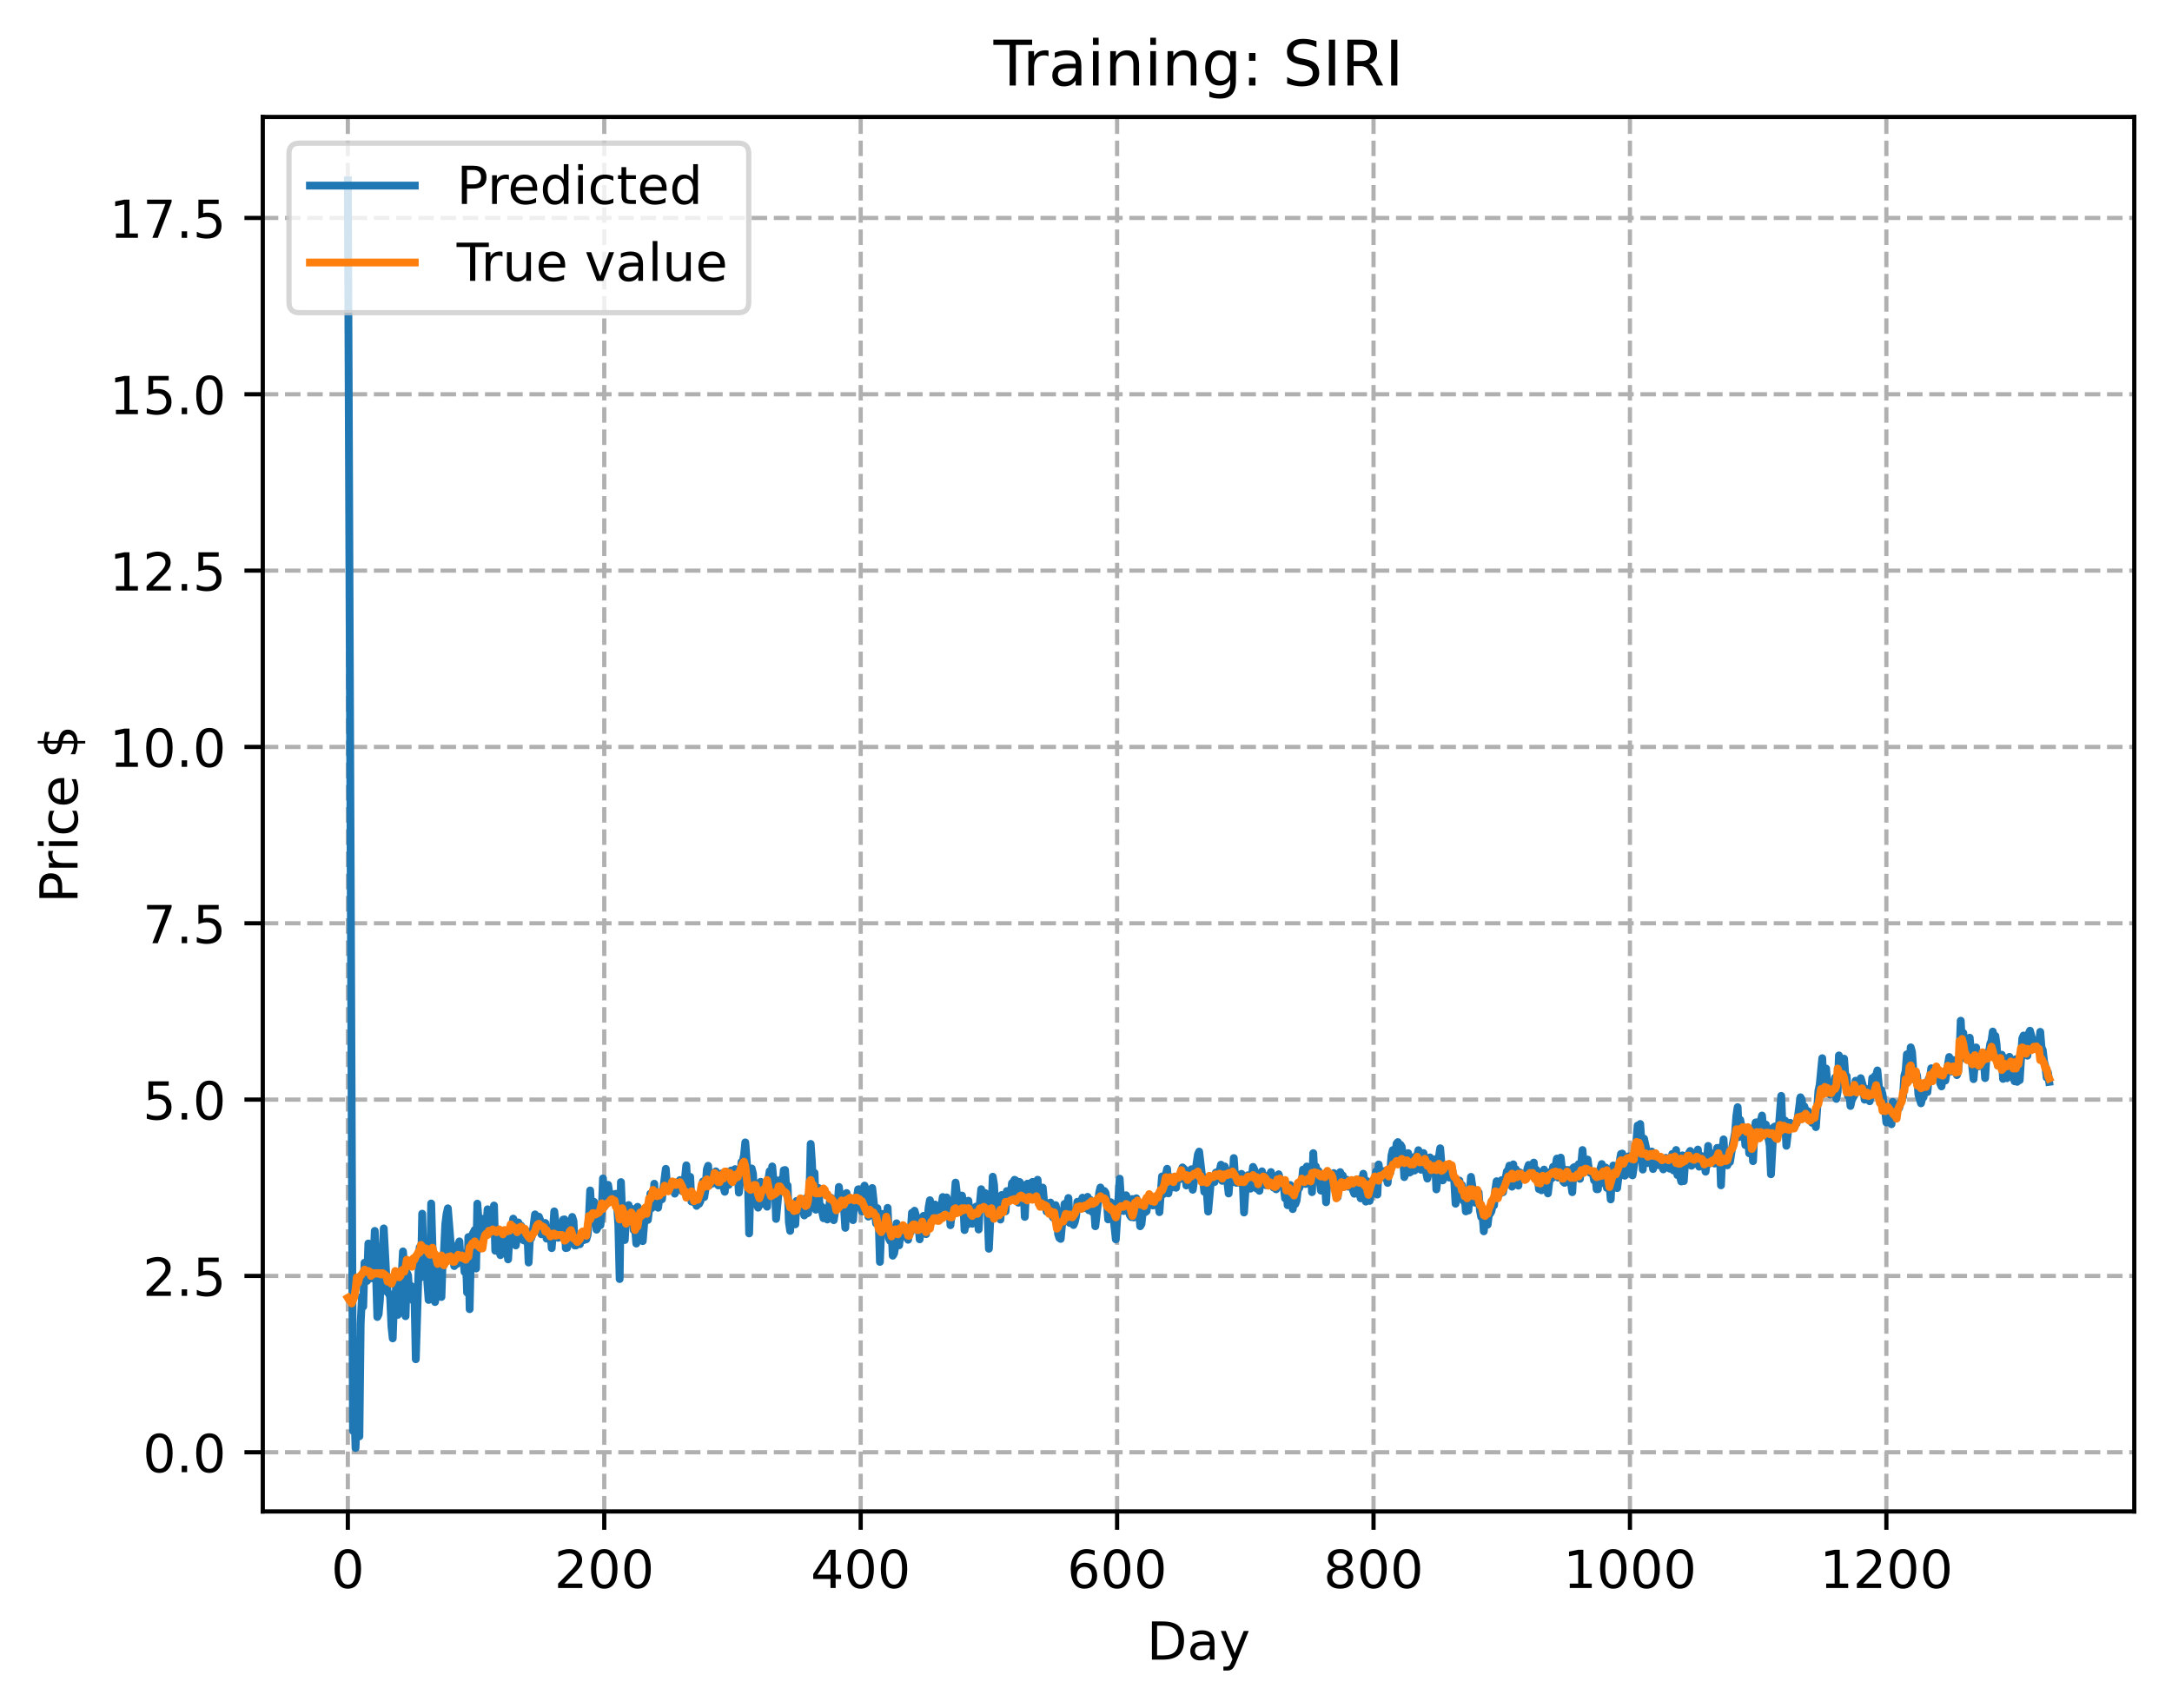 <?xml version="1.0" encoding="utf-8" standalone="no"?>
<!DOCTYPE svg PUBLIC "-//W3C//DTD SVG 1.1//EN"
  "http://www.w3.org/Graphics/SVG/1.1/DTD/svg11.dtd">
<!-- Created with matplotlib (https://matplotlib.org/) -->
<svg height="325.986pt" version="1.1" viewBox="0 0 414.464 325.986" width="414.464pt" xmlns="http://www.w3.org/2000/svg" xmlns:xlink="http://www.w3.org/1999/xlink">
 <defs>
  <style type="text/css">
*{stroke-linecap:butt;stroke-linejoin:round;}
  </style>
 </defs>
 <g id="figure_1">
  <g id="patch_1">
   <path d="M 0 325.986 
L 414.464 325.986 
L 414.464 0 
L 0 0 
z
" style="fill:#ffffff;"/>
  </g>
  <g id="axes_1">
   <g id="patch_2">
    <path d="M 50.144 288.43 
L 407.264 288.43 
L 407.264 22.318 
L 50.144 22.318 
z
" style="fill:#ffffff;"/>
   </g>
   <g id="matplotlib.axis_1">
    <g id="xtick_1">
     <g id="line2d_1">
      <path clip-path="url(#p7f994246ec)" d="M 66.376 288.43 
L 66.376 22.318 
" style="fill:none;stroke:#b0b0b0;stroke-dasharray:2.96,1.28;stroke-dashoffset:0;stroke-width:0.8;"/>
     </g>
     <g id="line2d_2">
      <defs>
       <path d="M 0 0 
L 0 3.5 
" id="mc06f83055f" style="stroke:#000000;stroke-width:0.8;"/>
      </defs>
      <g>
       <use style="stroke:#000000;stroke-width:0.8;" x="66.376" xlink:href="#mc06f83055f" y="288.43"/>
      </g>
     </g>
     <g id="text_1">
      <!-- 0 -->
      <defs>
       <path d="M 31.781 66.406 
Q 24.172 66.406 20.328 58.906 
Q 16.5 51.422 16.5 36.375 
Q 16.5 21.391 20.328 13.891 
Q 24.172 6.391 31.781 6.391 
Q 39.453 6.391 43.281 13.891 
Q 47.125 21.391 47.125 36.375 
Q 47.125 51.422 43.281 58.906 
Q 39.453 66.406 31.781 66.406 
z
M 31.781 74.219 
Q 44.047 74.219 50.516 64.516 
Q 56.984 54.828 56.984 36.375 
Q 56.984 17.969 50.516 8.266 
Q 44.047 -1.422 31.781 -1.422 
Q 19.531 -1.422 13.062 8.266 
Q 6.594 17.969 6.594 36.375 
Q 6.594 54.828 13.062 64.516 
Q 19.531 74.219 31.781 74.219 
z
" id="DejaVuSans-48"/>
      </defs>
      <g transform="translate(63.195 303.029)scale(0.1 -0.1)">
       <use xlink:href="#DejaVuSans-48"/>
      </g>
     </g>
    </g>
    <g id="xtick_2">
     <g id="line2d_3">
      <path clip-path="url(#p7f994246ec)" d="M 115.307 288.43 
L 115.307 22.318 
" style="fill:none;stroke:#b0b0b0;stroke-dasharray:2.96,1.28;stroke-dashoffset:0;stroke-width:0.8;"/>
     </g>
     <g id="line2d_4">
      <g>
       <use style="stroke:#000000;stroke-width:0.8;" x="115.307" xlink:href="#mc06f83055f" y="288.43"/>
      </g>
     </g>
     <g id="text_2">
      <!-- 200 -->
      <defs>
       <path d="M 19.188 8.297 
L 53.609 8.297 
L 53.609 0 
L 7.328 0 
L 7.328 8.297 
Q 12.938 14.109 22.625 23.891 
Q 32.328 33.688 34.812 36.531 
Q 39.547 41.844 41.422 45.531 
Q 43.312 49.219 43.312 52.781 
Q 43.312 58.594 39.234 62.25 
Q 35.156 65.922 28.609 65.922 
Q 23.969 65.922 18.812 64.312 
Q 13.672 62.703 7.812 59.422 
L 7.812 69.391 
Q 13.766 71.781 18.938 73 
Q 24.125 74.219 28.422 74.219 
Q 39.75 74.219 46.484 68.547 
Q 53.219 62.891 53.219 53.422 
Q 53.219 48.922 51.531 44.891 
Q 49.859 40.875 45.406 35.406 
Q 44.188 33.984 37.641 27.219 
Q 31.109 20.453 19.188 8.297 
z
" id="DejaVuSans-50"/>
      </defs>
      <g transform="translate(105.763 303.029)scale(0.1 -0.1)">
       <use xlink:href="#DejaVuSans-50"/>
       <use x="63.623" xlink:href="#DejaVuSans-48"/>
       <use x="127.246" xlink:href="#DejaVuSans-48"/>
      </g>
     </g>
    </g>
    <g id="xtick_3">
     <g id="line2d_5">
      <path clip-path="url(#p7f994246ec)" d="M 164.238 288.43 
L 164.238 22.318 
" style="fill:none;stroke:#b0b0b0;stroke-dasharray:2.96,1.28;stroke-dashoffset:0;stroke-width:0.8;"/>
     </g>
     <g id="line2d_6">
      <g>
       <use style="stroke:#000000;stroke-width:0.8;" x="164.238" xlink:href="#mc06f83055f" y="288.43"/>
      </g>
     </g>
     <g id="text_3">
      <!-- 400 -->
      <defs>
       <path d="M 37.797 64.312 
L 12.891 25.391 
L 37.797 25.391 
z
M 35.203 72.906 
L 47.609 72.906 
L 47.609 25.391 
L 58.016 25.391 
L 58.016 17.188 
L 47.609 17.188 
L 47.609 0 
L 37.797 0 
L 37.797 17.188 
L 4.891 17.188 
L 4.891 26.703 
z
" id="DejaVuSans-52"/>
      </defs>
      <g transform="translate(154.694 303.029)scale(0.1 -0.1)">
       <use xlink:href="#DejaVuSans-52"/>
       <use x="63.623" xlink:href="#DejaVuSans-48"/>
       <use x="127.246" xlink:href="#DejaVuSans-48"/>
      </g>
     </g>
    </g>
    <g id="xtick_4">
     <g id="line2d_7">
      <path clip-path="url(#p7f994246ec)" d="M 213.168 288.43 
L 213.168 22.318 
" style="fill:none;stroke:#b0b0b0;stroke-dasharray:2.96,1.28;stroke-dashoffset:0;stroke-width:0.8;"/>
     </g>
     <g id="line2d_8">
      <g>
       <use style="stroke:#000000;stroke-width:0.8;" x="213.168" xlink:href="#mc06f83055f" y="288.43"/>
      </g>
     </g>
     <g id="text_4">
      <!-- 600 -->
      <defs>
       <path d="M 33.016 40.375 
Q 26.375 40.375 22.484 35.828 
Q 18.609 31.297 18.609 23.391 
Q 18.609 15.531 22.484 10.953 
Q 26.375 6.391 33.016 6.391 
Q 39.656 6.391 43.531 10.953 
Q 47.406 15.531 47.406 23.391 
Q 47.406 31.297 43.531 35.828 
Q 39.656 40.375 33.016 40.375 
z
M 52.594 71.297 
L 52.594 62.312 
Q 48.875 64.062 45.094 64.984 
Q 41.312 65.922 37.594 65.922 
Q 27.828 65.922 22.672 59.328 
Q 17.531 52.734 16.797 39.406 
Q 19.672 43.656 24.016 45.922 
Q 28.375 48.188 33.594 48.188 
Q 44.578 48.188 50.953 41.516 
Q 57.328 34.859 57.328 23.391 
Q 57.328 12.156 50.688 5.359 
Q 44.047 -1.422 33.016 -1.422 
Q 20.359 -1.422 13.672 8.266 
Q 6.984 17.969 6.984 36.375 
Q 6.984 53.656 15.188 63.938 
Q 23.391 74.219 37.203 74.219 
Q 40.922 74.219 44.703 73.484 
Q 48.484 72.75 52.594 71.297 
z
" id="DejaVuSans-54"/>
      </defs>
      <g transform="translate(203.625 303.029)scale(0.1 -0.1)">
       <use xlink:href="#DejaVuSans-54"/>
       <use x="63.623" xlink:href="#DejaVuSans-48"/>
       <use x="127.246" xlink:href="#DejaVuSans-48"/>
      </g>
     </g>
    </g>
    <g id="xtick_5">
     <g id="line2d_9">
      <path clip-path="url(#p7f994246ec)" d="M 262.099 288.43 
L 262.099 22.318 
" style="fill:none;stroke:#b0b0b0;stroke-dasharray:2.96,1.28;stroke-dashoffset:0;stroke-width:0.8;"/>
     </g>
     <g id="line2d_10">
      <g>
       <use style="stroke:#000000;stroke-width:0.8;" x="262.099" xlink:href="#mc06f83055f" y="288.43"/>
      </g>
     </g>
     <g id="text_5">
      <!-- 800 -->
      <defs>
       <path d="M 31.781 34.625 
Q 24.75 34.625 20.719 30.859 
Q 16.703 27.094 16.703 20.516 
Q 16.703 13.922 20.719 10.156 
Q 24.75 6.391 31.781 6.391 
Q 38.812 6.391 42.859 10.172 
Q 46.922 13.969 46.922 20.516 
Q 46.922 27.094 42.891 30.859 
Q 38.875 34.625 31.781 34.625 
z
M 21.922 38.812 
Q 15.578 40.375 12.031 44.719 
Q 8.5 49.078 8.5 55.328 
Q 8.5 64.062 14.719 69.141 
Q 20.953 74.219 31.781 74.219 
Q 42.672 74.219 48.875 69.141 
Q 55.078 64.062 55.078 55.328 
Q 55.078 49.078 51.531 44.719 
Q 48 40.375 41.703 38.812 
Q 48.828 37.156 52.797 32.312 
Q 56.781 27.484 56.781 20.516 
Q 56.781 9.906 50.312 4.234 
Q 43.844 -1.422 31.781 -1.422 
Q 19.734 -1.422 13.25 4.234 
Q 6.781 9.906 6.781 20.516 
Q 6.781 27.484 10.781 32.312 
Q 14.797 37.156 21.922 38.812 
z
M 18.312 54.391 
Q 18.312 48.734 21.844 45.562 
Q 25.391 42.391 31.781 42.391 
Q 38.141 42.391 41.719 45.562 
Q 45.312 48.734 45.312 54.391 
Q 45.312 60.062 41.719 63.234 
Q 38.141 66.406 31.781 66.406 
Q 25.391 66.406 21.844 63.234 
Q 18.312 60.062 18.312 54.391 
z
" id="DejaVuSans-56"/>
      </defs>
      <g transform="translate(252.555 303.029)scale(0.1 -0.1)">
       <use xlink:href="#DejaVuSans-56"/>
       <use x="63.623" xlink:href="#DejaVuSans-48"/>
       <use x="127.246" xlink:href="#DejaVuSans-48"/>
      </g>
     </g>
    </g>
    <g id="xtick_6">
     <g id="line2d_11">
      <path clip-path="url(#p7f994246ec)" d="M 311.029 288.43 
L 311.029 22.318 
" style="fill:none;stroke:#b0b0b0;stroke-dasharray:2.96,1.28;stroke-dashoffset:0;stroke-width:0.8;"/>
     </g>
     <g id="line2d_12">
      <g>
       <use style="stroke:#000000;stroke-width:0.8;" x="311.029" xlink:href="#mc06f83055f" y="288.43"/>
      </g>
     </g>
     <g id="text_6">
      <!-- 1000 -->
      <defs>
       <path d="M 12.406 8.297 
L 28.516 8.297 
L 28.516 63.922 
L 10.984 60.406 
L 10.984 69.391 
L 28.422 72.906 
L 38.281 72.906 
L 38.281 8.297 
L 54.391 8.297 
L 54.391 0 
L 12.406 0 
z
" id="DejaVuSans-49"/>
      </defs>
      <g transform="translate(298.304 303.029)scale(0.1 -0.1)">
       <use xlink:href="#DejaVuSans-49"/>
       <use x="63.623" xlink:href="#DejaVuSans-48"/>
       <use x="127.246" xlink:href="#DejaVuSans-48"/>
       <use x="190.869" xlink:href="#DejaVuSans-48"/>
      </g>
     </g>
    </g>
    <g id="xtick_7">
     <g id="line2d_13">
      <path clip-path="url(#p7f994246ec)" d="M 359.96 288.43 
L 359.96 22.318 
" style="fill:none;stroke:#b0b0b0;stroke-dasharray:2.96,1.28;stroke-dashoffset:0;stroke-width:0.8;"/>
     </g>
     <g id="line2d_14">
      <g>
       <use style="stroke:#000000;stroke-width:0.8;" x="359.96" xlink:href="#mc06f83055f" y="288.43"/>
      </g>
     </g>
     <g id="text_7">
      <!-- 1200 -->
      <g transform="translate(347.235 303.029)scale(0.1 -0.1)">
       <use xlink:href="#DejaVuSans-49"/>
       <use x="63.623" xlink:href="#DejaVuSans-50"/>
       <use x="127.246" xlink:href="#DejaVuSans-48"/>
       <use x="190.869" xlink:href="#DejaVuSans-48"/>
      </g>
     </g>
    </g>
    <g id="text_8">
     <!-- Day -->
     <defs>
      <path d="M 19.672 64.797 
L 19.672 8.109 
L 31.594 8.109 
Q 46.688 8.109 53.688 14.938 
Q 60.688 21.781 60.688 36.531 
Q 60.688 51.172 53.688 57.984 
Q 46.688 64.797 31.594 64.797 
z
M 9.812 72.906 
L 30.078 72.906 
Q 51.266 72.906 61.172 64.094 
Q 71.094 55.281 71.094 36.531 
Q 71.094 17.672 61.125 8.828 
Q 51.172 0 30.078 0 
L 9.812 0 
z
" id="DejaVuSans-68"/>
      <path d="M 34.281 27.484 
Q 23.391 27.484 19.188 25 
Q 14.984 22.516 14.984 16.5 
Q 14.984 11.719 18.141 8.906 
Q 21.297 6.109 26.703 6.109 
Q 34.188 6.109 38.703 11.406 
Q 43.219 16.703 43.219 25.484 
L 43.219 27.484 
z
M 52.203 31.203 
L 52.203 0 
L 43.219 0 
L 43.219 8.297 
Q 40.141 3.328 35.547 0.953 
Q 30.953 -1.422 24.312 -1.422 
Q 15.922 -1.422 10.953 3.297 
Q 6 8.016 6 15.922 
Q 6 25.141 12.172 29.828 
Q 18.359 34.516 30.609 34.516 
L 43.219 34.516 
L 43.219 35.406 
Q 43.219 41.609 39.141 45 
Q 35.062 48.391 27.688 48.391 
Q 23 48.391 18.547 47.266 
Q 14.109 46.141 10.016 43.891 
L 10.016 52.203 
Q 14.938 54.109 19.578 55.047 
Q 24.219 56 28.609 56 
Q 40.484 56 46.344 49.844 
Q 52.203 43.703 52.203 31.203 
z
" id="DejaVuSans-97"/>
      <path d="M 32.172 -5.078 
Q 28.375 -14.844 24.75 -17.812 
Q 21.141 -20.797 15.094 -20.797 
L 7.906 -20.797 
L 7.906 -13.281 
L 13.188 -13.281 
Q 16.891 -13.281 18.938 -11.516 
Q 21 -9.766 23.484 -3.219 
L 25.094 0.875 
L 2.984 54.688 
L 12.5 54.688 
L 29.594 11.922 
L 46.688 54.688 
L 56.203 54.688 
z
" id="DejaVuSans-121"/>
     </defs>
     <g transform="translate(218.83 316.707)scale(0.1 -0.1)">
      <use xlink:href="#DejaVuSans-68"/>
      <use x="77.002" xlink:href="#DejaVuSans-97"/>
      <use x="138.281" xlink:href="#DejaVuSans-121"/>
     </g>
    </g>
   </g>
   <g id="matplotlib.axis_2">
    <g id="ytick_1">
     <g id="line2d_15">
      <path clip-path="url(#p7f994246ec)" d="M 50.144 277.134 
L 407.264 277.134 
" style="fill:none;stroke:#b0b0b0;stroke-dasharray:2.96,1.28;stroke-dashoffset:0;stroke-width:0.8;"/>
     </g>
     <g id="line2d_16">
      <defs>
       <path d="M 0 0 
L -3.5 0 
" id="m84e74d6caa" style="stroke:#000000;stroke-width:0.8;"/>
      </defs>
      <g>
       <use style="stroke:#000000;stroke-width:0.8;" x="50.144" xlink:href="#m84e74d6caa" y="277.134"/>
      </g>
     </g>
     <g id="text_9">
      <!-- 0.0 -->
      <defs>
       <path d="M 10.688 12.406 
L 21 12.406 
L 21 0 
L 10.688 0 
z
" id="DejaVuSans-46"/>
      </defs>
      <g transform="translate(27.241 280.933)scale(0.1 -0.1)">
       <use xlink:href="#DejaVuSans-48"/>
       <use x="63.623" xlink:href="#DejaVuSans-46"/>
       <use x="95.41" xlink:href="#DejaVuSans-48"/>
      </g>
     </g>
    </g>
    <g id="ytick_2">
     <g id="line2d_17">
      <path clip-path="url(#p7f994246ec)" d="M 50.144 243.484 
L 407.264 243.484 
" style="fill:none;stroke:#b0b0b0;stroke-dasharray:2.96,1.28;stroke-dashoffset:0;stroke-width:0.8;"/>
     </g>
     <g id="line2d_18">
      <g>
       <use style="stroke:#000000;stroke-width:0.8;" x="50.144" xlink:href="#m84e74d6caa" y="243.484"/>
      </g>
     </g>
     <g id="text_10">
      <!-- 2.5 -->
      <defs>
       <path d="M 10.797 72.906 
L 49.516 72.906 
L 49.516 64.594 
L 19.828 64.594 
L 19.828 46.734 
Q 21.969 47.469 24.109 47.828 
Q 26.266 48.188 28.422 48.188 
Q 40.625 48.188 47.75 41.5 
Q 54.891 34.812 54.891 23.391 
Q 54.891 11.625 47.562 5.094 
Q 40.234 -1.422 26.906 -1.422 
Q 22.312 -1.422 17.547 -0.641 
Q 12.797 0.141 7.719 1.703 
L 7.719 11.625 
Q 12.109 9.234 16.797 8.062 
Q 21.484 6.891 26.703 6.891 
Q 35.156 6.891 40.078 11.328 
Q 45.016 15.766 45.016 23.391 
Q 45.016 31 40.078 35.438 
Q 35.156 39.891 26.703 39.891 
Q 22.75 39.891 18.812 39.016 
Q 14.891 38.141 10.797 36.281 
z
" id="DejaVuSans-53"/>
      </defs>
      <g transform="translate(27.241 247.284)scale(0.1 -0.1)">
       <use xlink:href="#DejaVuSans-50"/>
       <use x="63.623" xlink:href="#DejaVuSans-46"/>
       <use x="95.41" xlink:href="#DejaVuSans-53"/>
      </g>
     </g>
    </g>
    <g id="ytick_3">
     <g id="line2d_19">
      <path clip-path="url(#p7f994246ec)" d="M 50.144 209.835 
L 407.264 209.835 
" style="fill:none;stroke:#b0b0b0;stroke-dasharray:2.96,1.28;stroke-dashoffset:0;stroke-width:0.8;"/>
     </g>
     <g id="line2d_20">
      <g>
       <use style="stroke:#000000;stroke-width:0.8;" x="50.144" xlink:href="#m84e74d6caa" y="209.835"/>
      </g>
     </g>
     <g id="text_11">
      <!-- 5.0 -->
      <g transform="translate(27.241 213.634)scale(0.1 -0.1)">
       <use xlink:href="#DejaVuSans-53"/>
       <use x="63.623" xlink:href="#DejaVuSans-46"/>
       <use x="95.41" xlink:href="#DejaVuSans-48"/>
      </g>
     </g>
    </g>
    <g id="ytick_4">
     <g id="line2d_21">
      <path clip-path="url(#p7f994246ec)" d="M 50.144 176.185 
L 407.264 176.185 
" style="fill:none;stroke:#b0b0b0;stroke-dasharray:2.96,1.28;stroke-dashoffset:0;stroke-width:0.8;"/>
     </g>
     <g id="line2d_22">
      <g>
       <use style="stroke:#000000;stroke-width:0.8;" x="50.144" xlink:href="#m84e74d6caa" y="176.185"/>
      </g>
     </g>
     <g id="text_12">
      <!-- 7.5 -->
      <defs>
       <path d="M 8.203 72.906 
L 55.078 72.906 
L 55.078 68.703 
L 28.609 0 
L 18.312 0 
L 43.219 64.594 
L 8.203 64.594 
z
" id="DejaVuSans-55"/>
      </defs>
      <g transform="translate(27.241 179.984)scale(0.1 -0.1)">
       <use xlink:href="#DejaVuSans-55"/>
       <use x="63.623" xlink:href="#DejaVuSans-46"/>
       <use x="95.41" xlink:href="#DejaVuSans-53"/>
      </g>
     </g>
    </g>
    <g id="ytick_5">
     <g id="line2d_23">
      <path clip-path="url(#p7f994246ec)" d="M 50.144 142.536 
L 407.264 142.536 
" style="fill:none;stroke:#b0b0b0;stroke-dasharray:2.96,1.28;stroke-dashoffset:0;stroke-width:0.8;"/>
     </g>
     <g id="line2d_24">
      <g>
       <use style="stroke:#000000;stroke-width:0.8;" x="50.144" xlink:href="#m84e74d6caa" y="142.536"/>
      </g>
     </g>
     <g id="text_13">
      <!-- 10.0 -->
      <g transform="translate(20.878 146.335)scale(0.1 -0.1)">
       <use xlink:href="#DejaVuSans-49"/>
       <use x="63.623" xlink:href="#DejaVuSans-48"/>
       <use x="127.246" xlink:href="#DejaVuSans-46"/>
       <use x="159.033" xlink:href="#DejaVuSans-48"/>
      </g>
     </g>
    </g>
    <g id="ytick_6">
     <g id="line2d_25">
      <path clip-path="url(#p7f994246ec)" d="M 50.144 108.886 
L 407.264 108.886 
" style="fill:none;stroke:#b0b0b0;stroke-dasharray:2.96,1.28;stroke-dashoffset:0;stroke-width:0.8;"/>
     </g>
     <g id="line2d_26">
      <g>
       <use style="stroke:#000000;stroke-width:0.8;" x="50.144" xlink:href="#m84e74d6caa" y="108.886"/>
      </g>
     </g>
     <g id="text_14">
      <!-- 12.5 -->
      <g transform="translate(20.878 112.685)scale(0.1 -0.1)">
       <use xlink:href="#DejaVuSans-49"/>
       <use x="63.623" xlink:href="#DejaVuSans-50"/>
       <use x="127.246" xlink:href="#DejaVuSans-46"/>
       <use x="159.033" xlink:href="#DejaVuSans-53"/>
      </g>
     </g>
    </g>
    <g id="ytick_7">
     <g id="line2d_27">
      <path clip-path="url(#p7f994246ec)" d="M 50.144 75.237 
L 407.264 75.237 
" style="fill:none;stroke:#b0b0b0;stroke-dasharray:2.96,1.28;stroke-dashoffset:0;stroke-width:0.8;"/>
     </g>
     <g id="line2d_28">
      <g>
       <use style="stroke:#000000;stroke-width:0.8;" x="50.144" xlink:href="#m84e74d6caa" y="75.237"/>
      </g>
     </g>
     <g id="text_15">
      <!-- 15.0 -->
      <g transform="translate(20.878 79.036)scale(0.1 -0.1)">
       <use xlink:href="#DejaVuSans-49"/>
       <use x="63.623" xlink:href="#DejaVuSans-53"/>
       <use x="127.246" xlink:href="#DejaVuSans-46"/>
       <use x="159.033" xlink:href="#DejaVuSans-48"/>
      </g>
     </g>
    </g>
    <g id="ytick_8">
     <g id="line2d_29">
      <path clip-path="url(#p7f994246ec)" d="M 50.144 41.587 
L 407.264 41.587 
" style="fill:none;stroke:#b0b0b0;stroke-dasharray:2.96,1.28;stroke-dashoffset:0;stroke-width:0.8;"/>
     </g>
     <g id="line2d_30">
      <g>
       <use style="stroke:#000000;stroke-width:0.8;" x="50.144" xlink:href="#m84e74d6caa" y="41.587"/>
      </g>
     </g>
     <g id="text_16">
      <!-- 17.5 -->
      <g transform="translate(20.878 45.386)scale(0.1 -0.1)">
       <use xlink:href="#DejaVuSans-49"/>
       <use x="63.623" xlink:href="#DejaVuSans-55"/>
       <use x="127.246" xlink:href="#DejaVuSans-46"/>
       <use x="159.033" xlink:href="#DejaVuSans-53"/>
      </g>
     </g>
    </g>
    <g id="text_17">
     <!-- Price $ -->
     <defs>
      <path d="M 19.672 64.797 
L 19.672 37.406 
L 32.078 37.406 
Q 38.969 37.406 42.719 40.969 
Q 46.484 44.531 46.484 51.125 
Q 46.484 57.672 42.719 61.234 
Q 38.969 64.797 32.078 64.797 
z
M 9.812 72.906 
L 32.078 72.906 
Q 44.344 72.906 50.609 67.359 
Q 56.891 61.812 56.891 51.125 
Q 56.891 40.328 50.609 34.812 
Q 44.344 29.297 32.078 29.297 
L 19.672 29.297 
L 19.672 0 
L 9.812 0 
z
" id="DejaVuSans-80"/>
      <path d="M 41.109 46.297 
Q 39.594 47.172 37.812 47.578 
Q 36.031 48 33.891 48 
Q 26.266 48 22.188 43.047 
Q 18.109 38.094 18.109 28.812 
L 18.109 0 
L 9.078 0 
L 9.078 54.688 
L 18.109 54.688 
L 18.109 46.188 
Q 20.953 51.172 25.484 53.578 
Q 30.031 56 36.531 56 
Q 37.453 56 38.578 55.875 
Q 39.703 55.766 41.062 55.516 
z
" id="DejaVuSans-114"/>
      <path d="M 9.422 54.688 
L 18.406 54.688 
L 18.406 0 
L 9.422 0 
z
M 9.422 75.984 
L 18.406 75.984 
L 18.406 64.594 
L 9.422 64.594 
z
" id="DejaVuSans-105"/>
      <path d="M 48.781 52.594 
L 48.781 44.188 
Q 44.969 46.297 41.141 47.344 
Q 37.312 48.391 33.406 48.391 
Q 24.656 48.391 19.812 42.844 
Q 14.984 37.312 14.984 27.297 
Q 14.984 17.281 19.812 11.734 
Q 24.656 6.203 33.406 6.203 
Q 37.312 6.203 41.141 7.25 
Q 44.969 8.297 48.781 10.406 
L 48.781 2.094 
Q 45.016 0.344 40.984 -0.531 
Q 36.969 -1.422 32.422 -1.422 
Q 20.062 -1.422 12.781 6.344 
Q 5.516 14.109 5.516 27.297 
Q 5.516 40.672 12.859 48.328 
Q 20.219 56 33.016 56 
Q 37.156 56 41.109 55.141 
Q 45.062 54.297 48.781 52.594 
z
" id="DejaVuSans-99"/>
      <path d="M 56.203 29.594 
L 56.203 25.203 
L 14.891 25.203 
Q 15.484 15.922 20.484 11.062 
Q 25.484 6.203 34.422 6.203 
Q 39.594 6.203 44.453 7.469 
Q 49.312 8.734 54.109 11.281 
L 54.109 2.781 
Q 49.266 0.734 44.188 -0.344 
Q 39.109 -1.422 33.891 -1.422 
Q 20.797 -1.422 13.156 6.188 
Q 5.516 13.812 5.516 26.812 
Q 5.516 40.234 12.766 48.109 
Q 20.016 56 32.328 56 
Q 43.359 56 49.781 48.891 
Q 56.203 41.797 56.203 29.594 
z
M 47.219 32.234 
Q 47.125 39.594 43.094 43.984 
Q 39.062 48.391 32.422 48.391 
Q 24.906 48.391 20.391 44.141 
Q 15.875 39.891 15.188 32.172 
z
" id="DejaVuSans-101"/>
      <path id="DejaVuSans-32"/>
      <path d="M 33.797 -14.703 
L 28.906 -14.703 
L 28.859 0 
Q 23.734 0.094 18.609 1.188 
Q 13.484 2.297 8.297 4.5 
L 8.297 13.281 
Q 13.281 10.156 18.375 8.562 
Q 23.484 6.984 28.906 6.938 
L 28.906 29.203 
Q 18.109 30.953 13.203 35.156 
Q 8.297 39.359 8.297 46.688 
Q 8.297 54.641 13.625 59.219 
Q 18.953 63.812 28.906 64.5 
L 28.906 75.984 
L 33.797 75.984 
L 33.797 64.656 
Q 38.328 64.453 42.578 63.688 
Q 46.828 62.938 50.875 61.625 
L 50.875 53.078 
Q 46.828 55.125 42.547 56.25 
Q 38.281 57.375 33.797 57.562 
L 33.797 36.719 
Q 44.875 35.016 50.094 30.609 
Q 55.328 26.219 55.328 18.609 
Q 55.328 10.359 49.781 5.594 
Q 44.234 0.828 33.797 0.094 
z
M 28.906 37.594 
L 28.906 57.625 
Q 23.25 56.984 20.266 54.391 
Q 17.281 51.812 17.281 47.516 
Q 17.281 43.312 20.031 40.969 
Q 22.797 38.625 28.906 37.594 
z
M 33.797 28.219 
L 33.797 7.078 
Q 39.984 7.906 43.141 10.594 
Q 46.297 13.281 46.297 17.672 
Q 46.297 21.969 43.281 24.5 
Q 40.281 27.047 33.797 28.219 
z
" id="DejaVuSans-36"/>
     </defs>
     <g transform="translate(14.798 172.342)rotate(-90)scale(0.1 -0.1)">
      <use xlink:href="#DejaVuSans-80"/>
      <use x="58.553" xlink:href="#DejaVuSans-114"/>
      <use x="99.666" xlink:href="#DejaVuSans-105"/>
      <use x="127.449" xlink:href="#DejaVuSans-99"/>
      <use x="182.43" xlink:href="#DejaVuSans-101"/>
      <use x="243.953" xlink:href="#DejaVuSans-32"/>
      <use x="275.74" xlink:href="#DejaVuSans-36"/>
     </g>
    </g>
   </g>
   <g id="line2d_31">
    <path clip-path="url(#p7f994246ec)" d="M 66.376 34.414 
L 67.355 273.048 
L 67.6 268.512 
L 67.844 276.334 
L 68.089 270.258 
L 68.334 255.885 
L 68.578 274.098 
L 68.823 252.593 
L 69.068 247.392 
L 69.312 249.327 
L 69.557 240.969 
L 69.802 241.017 
L 70.046 244.44 
L 70.291 237.295 
L 70.78 243.87 
L 71.025 243.938 
L 71.27 241.367 
L 71.514 234.892 
L 72.003 251.319 
L 72.248 250.788 
L 72.493 248.044 
L 72.737 240.813 
L 72.982 239.932 
L 73.227 234.42 
L 73.716 243.602 
L 73.961 246.634 
L 74.205 246.811 
L 74.45 247.47 
L 74.695 253.094 
L 74.939 255.401 
L 75.184 248.569 
L 75.429 248.639 
L 75.673 243.586 
L 75.918 250.906 
L 76.163 247.884 
L 76.407 243.118 
L 76.652 243.251 
L 76.897 238.805 
L 77.141 241.773 
L 77.386 251.17 
L 77.631 242.825 
L 77.875 243.373 
L 78.12 247.466 
L 78.364 245.343 
L 78.609 245.541 
L 78.854 248.215 
L 79.098 247.38 
L 79.343 259.383 
L 79.832 243.517 
L 80.077 238.022 
L 80.322 243.767 
L 80.566 231.607 
L 80.811 240.749 
L 81.056 242.653 
L 81.3 237.039 
L 81.545 244.715 
L 81.79 248.067 
L 82.034 247.577 
L 82.279 229.66 
L 82.768 246.269 
L 83.013 248.463 
L 83.258 247.108 
L 83.502 240.497 
L 83.747 246.534 
L 83.991 243.727 
L 84.236 247.502 
L 84.481 239.97 
L 84.725 238.804 
L 84.97 233.653 
L 85.215 231.651 
L 85.459 230.581 
L 86.193 239.704 
L 86.438 239.727 
L 86.683 241.602 
L 86.927 239.635 
L 87.172 241.216 
L 87.417 237.517 
L 87.661 236.894 
L 87.906 240.488 
L 88.151 240.756 
L 88.395 239.879 
L 88.64 242.73 
L 88.885 239.097 
L 89.129 246.656 
L 89.374 236.067 
L 89.619 249.824 
L 89.863 238.692 
L 90.108 235.651 
L 90.597 234.696 
L 90.842 242.068 
L 91.086 229.694 
L 91.331 233.097 
L 91.576 238.238 
L 91.82 236.202 
L 92.065 232.581 
L 92.31 235.412 
L 92.554 234.345 
L 92.799 234.161 
L 93.044 230.767 
L 93.288 235.022 
L 93.533 234.221 
L 93.778 234.216 
L 94.022 233.14 
L 94.267 230.048 
L 94.512 238.677 
L 95.001 234.622 
L 95.246 238.664 
L 95.49 239.517 
L 95.979 235.977 
L 96.224 238.65 
L 96.469 236.126 
L 96.958 240.322 
L 97.203 236.118 
L 97.447 234.085 
L 97.692 234.227 
L 97.937 232.549 
L 98.181 233.159 
L 98.426 237.666 
L 98.671 235.991 
L 98.915 233.275 
L 99.16 234.388 
L 99.405 233.864 
L 99.649 234.294 
L 99.894 236.679 
L 100.139 236.773 
L 100.383 236.56 
L 100.628 235.002 
L 100.873 240.923 
L 101.117 236.4 
L 101.362 236.298 
L 101.607 235.482 
L 102.096 231.74 
L 102.34 232.952 
L 102.585 233.579 
L 102.83 232.177 
L 103.074 232.815 
L 103.319 235.54 
L 103.564 234.606 
L 103.808 234.263 
L 104.053 233.374 
L 104.298 236.369 
L 105.032 234.729 
L 105.276 238.18 
L 105.766 231.166 
L 106.255 235.392 
L 106.5 236.205 
L 106.744 234.458 
L 106.989 234.012 
L 107.234 234.401 
L 107.478 232.736 
L 107.723 232.692 
L 107.967 238.176 
L 108.212 238.124 
L 108.457 235.469 
L 108.701 235.744 
L 109.191 232.227 
L 109.435 233.014 
L 109.68 237.679 
L 109.925 237.658 
L 110.169 237.07 
L 110.414 235.832 
L 110.659 237.427 
L 110.903 236.191 
L 111.148 235.943 
L 111.393 236.658 
L 111.637 235.085 
L 111.882 236.49 
L 112.127 235.652 
L 112.371 232.521 
L 112.616 227.172 
L 112.861 231.379 
L 113.105 231.163 
L 113.35 229.34 
L 113.839 234.658 
L 114.084 234.159 
L 114.328 232.438 
L 114.573 233.807 
L 114.818 231.325 
L 115.062 224.876 
L 115.307 230.312 
L 116.041 226.104 
L 116.286 227.74 
L 116.53 228.012 
L 116.775 228.644 
L 117.02 227.91 
L 117.264 227.981 
L 117.509 227.808 
L 117.754 230.029 
L 117.998 233.932 
L 118.243 244.079 
L 118.488 225.578 
L 118.732 231.73 
L 118.977 232.523 
L 119.222 236.633 
L 119.466 232.275 
L 119.711 232.725 
L 119.955 229.956 
L 120.2 232.001 
L 120.445 231.02 
L 120.689 230.709 
L 120.934 234.771 
L 121.179 234.289 
L 121.423 237.303 
L 121.668 230.294 
L 121.913 230.726 
L 122.157 231.875 
L 122.402 231.001 
L 122.647 236.842 
L 123.136 230.871 
L 123.381 230.74 
L 123.625 232.802 
L 123.87 230.827 
L 124.115 227.777 
L 124.359 230.547 
L 124.604 229.847 
L 124.849 225.892 
L 125.093 230.24 
L 125.338 228.227 
L 125.583 230.468 
L 125.827 228.512 
L 126.072 228.573 
L 126.316 228.866 
L 127.05 223.045 
L 127.295 226.572 
L 127.784 225.992 
L 128.029 226.005 
L 128.274 226.405 
L 128.518 225.682 
L 128.763 227.778 
L 129.008 227.176 
L 129.252 226.942 
L 129.497 225.541 
L 129.742 225.192 
L 129.986 225.846 
L 130.231 227.338 
L 130.476 227.062 
L 130.965 222.376 
L 131.21 227.364 
L 131.454 227.983 
L 131.699 224.568 
L 131.943 229.287 
L 132.188 228.48 
L 132.433 229.436 
L 132.677 228.775 
L 132.922 230.112 
L 133.167 228.447 
L 133.411 229.723 
L 133.656 229.23 
L 134.145 225.446 
L 134.39 228.441 
L 134.635 226.815 
L 134.879 223.184 
L 135.124 222.463 
L 135.369 226.192 
L 135.613 225.804 
L 135.858 225.175 
L 136.103 225.826 
L 136.592 223.526 
L 137.081 226.216 
L 137.326 225.764 
L 137.571 225.64 
L 137.815 223.888 
L 138.06 226.532 
L 138.304 227.424 
L 138.549 223.587 
L 138.794 224.044 
L 139.038 226.133 
L 139.528 223.361 
L 140.017 224.467 
L 140.262 223.103 
L 140.506 223.771 
L 140.751 223.345 
L 140.996 227.586 
L 141.24 225.364 
L 141.485 221.754 
L 141.73 221.593 
L 141.974 220.456 
L 142.219 217.998 
L 142.708 224.383 
L 142.953 235.375 
L 143.198 226.207 
L 143.442 222.973 
L 143.687 223.996 
L 143.931 229.024 
L 144.176 228.557 
L 144.421 229.861 
L 144.665 230.459 
L 144.91 227.054 
L 145.155 225.517 
L 145.399 229.782 
L 145.889 226.982 
L 146.133 228.224 
L 146.378 230.275 
L 146.623 225.02 
L 146.867 223.48 
L 147.112 225.582 
L 147.357 222.585 
L 147.601 225.426 
L 147.846 225.047 
L 148.091 232.604 
L 148.58 227.346 
L 148.825 225.455 
L 149.069 225.054 
L 149.314 226.237 
L 149.559 223.32 
L 149.803 223.266 
L 150.048 226.85 
L 150.292 226.23 
L 150.537 233.24 
L 150.782 234.886 
L 151.026 230.599 
L 151.271 230.393 
L 151.516 229.67 
L 151.76 233.64 
L 152.005 229.177 
L 152.25 230.561 
L 152.739 229.021 
L 153.473 231.944 
L 153.718 228.691 
L 153.962 231.569 
L 154.207 231.481 
L 154.452 228.231 
L 154.696 218.293 
L 154.941 221.923 
L 155.186 227.951 
L 155.43 223.818 
L 155.675 230.848 
L 155.919 228.131 
L 156.164 226.681 
L 156.409 230.179 
L 156.653 230.109 
L 157.143 232.479 
L 157.387 231.988 
L 157.632 230.554 
L 157.877 232.716 
L 158.121 231.293 
L 158.366 229.168 
L 158.611 228.579 
L 158.855 229.318 
L 159.1 232.843 
L 159.589 229.582 
L 159.834 230.125 
L 160.079 226.501 
L 160.568 230.471 
L 160.813 229.933 
L 161.057 230.585 
L 161.302 234.308 
L 161.546 227.667 
L 161.791 229.485 
L 162.036 230.241 
L 162.525 229.594 
L 162.77 232.836 
L 163.014 229.308 
L 163.259 230.357 
L 163.748 226.959 
L 163.993 228.052 
L 164.238 230.166 
L 164.482 231.181 
L 164.727 227.329 
L 164.972 226.248 
L 165.461 227.991 
L 165.706 232.165 
L 165.95 229.443 
L 166.195 229.588 
L 166.44 226.703 
L 167.174 233.457 
L 167.418 230.54 
L 167.663 232.536 
L 167.907 240.804 
L 168.152 234.61 
L 168.397 231.653 
L 169.131 234.445 
L 169.375 230.493 
L 169.62 236.303 
L 169.865 236.809 
L 170.109 234.295 
L 170.354 239.623 
L 170.599 239.229 
L 170.843 237.91 
L 171.088 233.439 
L 171.333 234.277 
L 171.577 237.641 
L 171.822 235.347 
L 172.067 235.619 
L 172.311 235.101 
L 172.556 235.806 
L 172.801 234.951 
L 173.045 236.218 
L 173.29 236.58 
L 173.534 234.254 
L 173.779 235.163 
L 174.024 231.424 
L 174.268 233.107 
L 174.513 231.042 
L 175.247 233.571 
L 175.492 236.496 
L 175.736 234.681 
L 175.981 234.079 
L 176.226 232.022 
L 176.715 235.509 
L 177.204 230.403 
L 177.449 229.035 
L 177.694 230.951 
L 177.938 230.002 
L 178.183 232.444 
L 178.428 229.863 
L 178.672 230.093 
L 178.917 230.886 
L 179.162 230.901 
L 179.651 230.175 
L 179.895 228.429 
L 180.14 230.361 
L 180.385 230.584 
L 180.629 228.497 
L 180.874 230.472 
L 181.119 229.296 
L 181.363 233.808 
L 181.853 229.604 
L 182.097 229.189 
L 182.342 225.674 
L 182.587 227.686 
L 182.831 231.367 
L 183.076 229.607 
L 183.321 229.611 
L 183.565 228.145 
L 183.81 229.553 
L 184.055 234.738 
L 184.299 232.923 
L 184.544 233.736 
L 184.789 229.132 
L 185.033 231.62 
L 185.522 233.528 
L 185.767 231.138 
L 186.012 231.079 
L 186.256 230.251 
L 186.501 231.789 
L 186.746 234.623 
L 186.99 229.565 
L 187.235 226.935 
L 187.48 229.101 
L 187.724 228.861 
L 187.969 227.652 
L 188.458 231.468 
L 188.703 238.294 
L 188.948 233.134 
L 189.192 230.835 
L 189.437 224.551 
L 189.682 226.06 
L 189.926 230.681 
L 190.171 231.56 
L 190.416 230.902 
L 190.66 232.222 
L 190.905 232.729 
L 191.15 228.035 
L 191.394 228.808 
L 191.639 229.137 
L 191.883 231.161 
L 192.128 227.287 
L 192.373 228.671 
L 192.617 228.665 
L 192.862 228.33 
L 193.107 225.776 
L 193.351 225.572 
L 193.596 225.137 
L 193.841 225.276 
L 194.085 226.766 
L 194.33 229.506 
L 194.575 225.556 
L 195.309 226.795 
L 195.553 232.218 
L 195.798 226.487 
L 196.043 225.879 
L 196.287 228.357 
L 196.532 226.638 
L 196.777 225.712 
L 197.021 225.538 
L 197.266 227.873 
L 197.51 228.855 
L 197.755 225.869 
L 198 225.128 
L 198.244 229.74 
L 198.489 228.997 
L 198.734 226.984 
L 198.978 226.622 
L 199.223 229.232 
L 199.468 229.861 
L 199.712 231.19 
L 199.957 229.978 
L 200.202 230.473 
L 200.446 229.478 
L 200.691 231.813 
L 200.936 232.328 
L 201.18 231.942 
L 201.425 229.97 
L 201.67 230.968 
L 201.914 235.524 
L 202.159 236.245 
L 202.404 236.419 
L 202.648 233.828 
L 202.893 233.041 
L 203.138 229.742 
L 203.382 229.635 
L 203.627 229.841 
L 203.871 228.613 
L 204.116 233.375 
L 204.605 231.541 
L 204.85 233.77 
L 205.095 233.19 
L 205.339 232.08 
L 205.584 229.331 
L 205.829 229.517 
L 206.073 229.436 
L 206.318 229.16 
L 206.563 228.551 
L 206.807 230.554 
L 207.052 229.859 
L 207.297 229.667 
L 207.541 228.392 
L 207.786 230.954 
L 208.031 228.942 
L 208.275 229.743 
L 208.52 231.356 
L 208.765 230.286 
L 209.009 234.004 
L 209.743 227.616 
L 209.988 226.607 
L 210.232 227.273 
L 210.477 228.611 
L 210.722 227.265 
L 210.966 227.605 
L 211.211 229.122 
L 211.456 232.696 
L 211.7 230.318 
L 211.945 229.407 
L 212.19 229.629 
L 212.924 236.506 
L 213.658 224.929 
L 213.902 228.742 
L 214.147 229.005 
L 214.392 231.094 
L 214.636 230.066 
L 214.881 228.09 
L 215.126 228.6 
L 215.37 231.197 
L 215.615 231.935 
L 215.859 232.256 
L 216.104 228.807 
L 216.349 232.325 
L 216.593 231.261 
L 216.838 228.667 
L 217.083 230.545 
L 217.327 230.413 
L 217.572 234.002 
L 217.817 233.596 
L 218.061 231.242 
L 218.306 230.366 
L 218.551 231.318 
L 218.795 231.121 
L 219.04 228.739 
L 219.285 230.057 
L 219.774 229.279 
L 220.019 230.04 
L 220.263 229.104 
L 220.508 229.59 
L 220.753 229.769 
L 220.997 229.335 
L 221.242 231.312 
L 221.731 224.501 
L 221.976 227.883 
L 222.465 224.133 
L 222.71 223.031 
L 222.954 227.732 
L 223.444 224.618 
L 223.933 226.581 
L 224.178 226.421 
L 224.422 226.662 
L 224.667 224.62 
L 224.912 224.973 
L 225.156 225.016 
L 225.401 223.368 
L 225.646 222.77 
L 226.135 223.241 
L 226.38 226.225 
L 227.114 225.12 
L 227.358 223.121 
L 227.603 227.038 
L 228.581 220.316 
L 228.826 219.757 
L 229.315 223.94 
L 229.56 224.987 
L 229.805 227.43 
L 230.049 225.541 
L 230.294 227.574 
L 230.539 231.201 
L 231.028 225.767 
L 231.273 224.799 
L 231.762 225.568 
L 232.007 223.775 
L 232.251 223.675 
L 232.496 223.947 
L 232.741 223.366 
L 232.985 222.259 
L 233.23 225.341 
L 233.474 224.957 
L 233.719 222.593 
L 233.964 223.333 
L 234.453 227.755 
L 234.698 224.392 
L 234.942 225.68 
L 235.187 225.593 
L 235.432 220.993 
L 235.676 224.567 
L 235.921 225.713 
L 236.166 225.275 
L 236.41 225.692 
L 236.655 225.343 
L 236.9 224.001 
L 237.144 225.42 
L 237.389 231.379 
L 237.634 227.572 
L 238.123 224.264 
L 238.368 224.728 
L 238.612 226.83 
L 239.102 222.673 
L 239.346 223.177 
L 239.835 226.844 
L 240.08 224.544 
L 240.325 227.242 
L 240.569 224.181 
L 240.814 223.522 
L 241.059 225.84 
L 241.303 224.706 
L 241.548 226.168 
L 241.793 224.428 
L 242.037 225.711 
L 242.282 224.136 
L 242.527 223.665 
L 243.016 226.629 
L 243.261 226.404 
L 243.505 226.956 
L 243.995 224.082 
L 244.239 224.933 
L 244.484 225.245 
L 244.729 226.253 
L 244.973 226.582 
L 245.218 228.677 
L 245.462 225.932 
L 245.707 229.989 
L 245.952 228.45 
L 246.196 226.122 
L 246.686 230.732 
L 246.93 228.547 
L 247.175 229.766 
L 247.42 229.096 
L 247.664 226.97 
L 247.909 226.742 
L 248.154 226.107 
L 248.398 225.841 
L 248.643 223.181 
L 248.888 224.99 
L 249.132 225.937 
L 249.377 222.6 
L 249.622 223.313 
L 249.866 222.925 
L 250.111 222.857 
L 250.356 227.498 
L 250.6 220.051 
L 250.845 224.574 
L 251.089 222.583 
L 251.334 224.09 
L 251.579 223.431 
L 252.068 227.207 
L 252.313 226.668 
L 252.557 224.108 
L 252.802 225.026 
L 253.047 229.43 
L 253.291 225.053 
L 253.536 223.828 
L 253.781 226.071 
L 254.025 224.615 
L 254.27 224.925 
L 254.515 223.855 
L 254.759 226.028 
L 255.004 226.599 
L 255.249 228.453 
L 255.738 223.674 
L 255.983 224.343 
L 256.227 224.312 
L 256.472 226.47 
L 256.717 226.094 
L 256.961 225.106 
L 257.206 226.439 
L 257.45 226.278 
L 257.695 225.496 
L 257.94 226.518 
L 258.429 227.808 
L 258.674 227.108 
L 258.918 225.054 
L 259.163 225.04 
L 259.408 227.753 
L 259.652 228.681 
L 259.897 225.589 
L 260.142 223.982 
L 260.386 225.429 
L 260.631 229.303 
L 260.876 225.395 
L 261.12 228.145 
L 261.365 229.161 
L 261.854 225.417 
L 262.099 226.588 
L 262.344 226.16 
L 262.588 223.523 
L 262.833 227.957 
L 263.077 222.212 
L 263.322 224.428 
L 263.567 223.895 
L 263.811 224.522 
L 264.056 224.676 
L 264.301 223.433 
L 264.79 225.732 
L 265.035 223.142 
L 265.279 223.828 
L 265.524 220.524 
L 265.769 219.475 
L 266.013 220.255 
L 266.258 220.135 
L 266.503 218.22 
L 266.747 217.943 
L 266.992 221.287 
L 267.237 218.445 
L 267.481 218.839 
L 267.726 220.719 
L 267.971 224.626 
L 268.215 223.889 
L 268.46 220.489 
L 268.705 220.049 
L 268.949 223.777 
L 269.194 223.624 
L 269.683 220.833 
L 269.928 223.378 
L 270.172 221.229 
L 270.417 220.581 
L 270.662 219.49 
L 270.906 222.822 
L 271.151 223.222 
L 271.64 220.038 
L 271.885 223.04 
L 272.13 223.665 
L 272.374 224.909 
L 272.619 223.537 
L 272.864 220.86 
L 273.353 223.813 
L 273.598 223.006 
L 273.842 221.221 
L 274.087 226.973 
L 274.332 224.771 
L 274.576 220.751 
L 274.821 219.124 
L 275.31 225.25 
L 275.555 223.514 
L 275.799 224.32 
L 276.044 223.568 
L 276.289 222.285 
L 276.533 224.717 
L 277.023 222.691 
L 277.512 225.542 
L 277.757 229.704 
L 278.001 225.23 
L 278.246 227.274 
L 278.491 225.279 
L 278.735 228.053 
L 278.98 226.14 
L 279.225 229.148 
L 279.469 228.047 
L 279.714 231.168 
L 279.959 230.593 
L 280.203 231.003 
L 280.693 224.576 
L 281.182 227.979 
L 281.426 229.497 
L 281.671 228.059 
L 281.916 229.627 
L 282.16 227.556 
L 282.405 230.976 
L 282.65 232.247 
L 282.894 231.757 
L 283.139 234.971 
L 283.384 232.669 
L 283.873 233.709 
L 284.118 231.714 
L 284.362 231.585 
L 284.607 231.113 
L 284.852 229.896 
L 285.096 230.017 
L 285.341 226.989 
L 285.586 225.41 
L 285.83 227.675 
L 286.075 227.998 
L 286.564 225.193 
L 286.809 227.512 
L 287.543 223.528 
L 287.787 223.385 
L 288.032 222.432 
L 288.521 226.453 
L 288.766 222.195 
L 289.011 226.114 
L 289.255 223.121 
L 289.5 224.189 
L 289.745 226.253 
L 289.989 223.71 
L 290.234 223.876 
L 290.479 224.659 
L 290.723 224.861 
L 290.968 224.009 
L 291.213 224.774 
L 291.457 223.034 
L 291.702 222.297 
L 291.947 222.608 
L 292.191 222.315 
L 292.436 223.646 
L 292.681 221.854 
L 292.925 224.937 
L 293.17 223.217 
L 293.414 224.05 
L 293.659 226.915 
L 293.904 226.773 
L 294.148 227.143 
L 294.638 223.188 
L 294.882 225.712 
L 295.127 225.877 
L 295.372 227.736 
L 295.861 223.626 
L 296.106 224.882 
L 296.35 222.663 
L 296.595 223.868 
L 297.084 221.098 
L 297.329 224.72 
L 297.818 220.907 
L 298.308 225.493 
L 298.552 225.722 
L 298.797 223.248 
L 299.041 224.959 
L 299.286 223.261 
L 299.531 223.997 
L 300.02 227.506 
L 300.265 222.801 
L 300.509 222.672 
L 300.754 223.453 
L 301.243 222.143 
L 301.488 224.958 
L 301.977 219.458 
L 302.222 222.896 
L 302.467 222.941 
L 302.711 222.307 
L 302.956 221.275 
L 303.201 223.251 
L 303.445 223.808 
L 303.935 223.818 
L 304.179 225.235 
L 304.424 224.229 
L 304.669 226.94 
L 304.913 226.944 
L 305.158 223.577 
L 305.402 223.007 
L 305.647 222.135 
L 305.892 225.796 
L 306.136 223.551 
L 306.381 222.785 
L 306.626 226.692 
L 306.87 223.178 
L 307.36 228.883 
L 307.604 223.93 
L 307.849 222.414 
L 308.094 224.229 
L 308.338 223.151 
L 308.583 226.727 
L 308.828 224.699 
L 309.072 221.593 
L 309.317 220.2 
L 309.562 220.133 
L 309.806 224.267 
L 310.051 224.355 
L 310.296 221.989 
L 310.54 222.697 
L 310.785 220.668 
L 311.029 221.298 
L 311.274 221.124 
L 311.519 224.299 
L 312.008 221.082 
L 312.497 214.785 
L 312.742 219.28 
L 312.987 214.491 
L 313.231 217.956 
L 313.476 223.187 
L 313.721 217.288 
L 314.21 219.52 
L 314.455 221.961 
L 314.699 221.609 
L 314.944 221.48 
L 315.189 219.75 
L 315.433 223.087 
L 315.923 220.953 
L 316.412 222.341 
L 316.657 221.827 
L 316.901 221.925 
L 317.39 223.151 
L 317.88 220.947 
L 318.124 221.572 
L 318.369 221.319 
L 318.614 223.016 
L 318.858 222.303 
L 319.103 220.198 
L 319.348 223.363 
L 319.592 222.506 
L 319.837 219.454 
L 320.082 224.234 
L 320.326 223.374 
L 320.816 225.461 
L 321.06 220.474 
L 321.305 225.388 
L 321.55 221.735 
L 322.039 221.341 
L 322.284 220.022 
L 322.528 219.634 
L 322.773 222.458 
L 323.017 222.198 
L 323.262 220.313 
L 323.507 221.6 
L 323.751 221.569 
L 323.996 219.362 
L 324.241 222.637 
L 324.485 222.093 
L 324.73 220.611 
L 324.975 220.774 
L 325.464 223.591 
L 325.709 221.611 
L 325.953 218.672 
L 326.198 222.027 
L 326.443 220.019 
L 326.932 221.84 
L 327.177 222.04 
L 327.421 220.895 
L 327.666 219.058 
L 327.911 219.957 
L 328.155 219.001 
L 328.4 226.194 
L 328.645 220.324 
L 328.889 217.429 
L 329.134 221.309 
L 329.378 220.353 
L 329.623 222.37 
L 329.868 221.247 
L 330.112 221.746 
L 330.602 218.629 
L 331.091 216.164 
L 331.336 212.911 
L 331.58 211.274 
L 331.825 216.998 
L 332.07 213.694 
L 332.559 216.242 
L 332.804 215.31 
L 333.048 218.518 
L 333.293 216.933 
L 333.538 216.182 
L 333.782 220.081 
L 334.272 217.032 
L 334.516 221.582 
L 334.761 216.3 
L 335.005 214.2 
L 335.25 214.171 
L 335.495 214.77 
L 335.739 214.943 
L 336.229 212.878 
L 336.473 215.458 
L 336.718 216.26 
L 336.963 214.594 
L 337.697 218.551 
L 337.941 224.085 
L 338.431 215.137 
L 338.675 214.967 
L 339.165 215.879 
L 339.409 215.435 
L 339.899 209.124 
L 340.143 215.251 
L 340.388 214.944 
L 340.633 213.835 
L 340.877 218.654 
L 341.366 214.42 
L 341.611 214.259 
L 341.856 214.899 
L 342.1 214.73 
L 342.345 215.245 
L 342.59 214.589 
L 342.834 214.383 
L 343.079 213.108 
L 343.568 209.394 
L 343.813 209.829 
L 344.058 212.043 
L 344.302 211.122 
L 344.547 211.905 
L 344.792 212.208 
L 345.036 212.061 
L 345.281 212.671 
L 345.526 212.54 
L 345.77 214.255 
L 346.015 213.507 
L 346.26 214.018 
L 346.504 215.082 
L 346.993 208.137 
L 347.238 207.019 
L 347.727 201.938 
L 347.972 208.436 
L 348.217 205.061 
L 348.461 203.906 
L 348.706 206.948 
L 348.951 207.447 
L 349.195 208.858 
L 349.685 207.423 
L 349.929 207.399 
L 350.174 205.635 
L 350.419 209.698 
L 350.663 208.369 
L 350.908 201.407 
L 351.397 205.228 
L 351.642 202.309 
L 351.887 202.02 
L 352.131 205.302 
L 352.376 205.336 
L 352.62 209.098 
L 352.865 208.244 
L 353.11 211.052 
L 353.354 209.872 
L 353.844 209.041 
L 354.088 206.23 
L 354.333 206.643 
L 354.578 207.911 
L 354.822 207.36 
L 355.067 205.749 
L 355.556 207.455 
L 355.801 209.844 
L 356.29 207.844 
L 356.535 208.62 
L 356.78 210.15 
L 357.024 208.435 
L 357.269 205.726 
L 357.514 207.386 
L 357.758 205.343 
L 358.003 205.21 
L 358.248 204.269 
L 358.737 209.527 
L 358.981 207.98 
L 359.226 208.821 
L 359.471 211.01 
L 359.715 211.773 
L 359.96 214.198 
L 360.449 212.076 
L 360.694 213.802 
L 360.939 214.534 
L 361.183 210.267 
L 361.428 211.698 
L 361.917 211.509 
L 362.162 211.689 
L 362.407 211.437 
L 362.651 210.427 
L 362.896 209.974 
L 363.141 209.275 
L 363.385 205.292 
L 363.63 204.39 
L 363.875 201.193 
L 364.119 203.918 
L 364.364 203.279 
L 364.608 199.861 
L 364.853 200.764 
L 365.098 204.212 
L 365.342 206.04 
L 365.587 204.573 
L 365.832 205.318 
L 366.076 208.909 
L 366.566 210.541 
L 366.81 209.585 
L 367.055 209.386 
L 367.3 206.775 
L 367.789 208.404 
L 368.034 205.842 
L 368.278 205.862 
L 368.523 203.854 
L 368.768 206.083 
L 369.012 204.251 
L 369.257 204.888 
L 369.502 204.861 
L 369.746 205.255 
L 369.991 205.406 
L 370.236 206.771 
L 370.48 207.314 
L 370.725 205.282 
L 370.969 205.954 
L 371.214 206.208 
L 371.948 201.703 
L 372.193 203.743 
L 372.437 204.477 
L 372.682 202.274 
L 372.927 204.451 
L 373.171 204.077 
L 373.416 205.163 
L 373.661 204.453 
L 373.905 201.621 
L 374.15 194.78 
L 374.395 199.661 
L 374.639 197.112 
L 374.884 201.924 
L 375.129 199.643 
L 375.373 198.77 
L 375.618 201.148 
L 375.863 198.026 
L 376.352 203.583 
L 376.596 205.925 
L 377.086 199.882 
L 377.33 202.626 
L 377.575 203.488 
L 377.82 201.951 
L 378.064 203.141 
L 378.554 202.134 
L 378.798 205.735 
L 379.043 201.889 
L 379.288 200.761 
L 379.532 200.931 
L 379.777 199.2 
L 380.022 198.631 
L 380.266 196.848 
L 380.511 198.97 
L 380.756 197.669 
L 381 199.376 
L 381.245 203.353 
L 381.49 203.267 
L 381.979 201.268 
L 382.224 205.882 
L 382.713 201.944 
L 382.957 205.755 
L 383.447 201.673 
L 383.691 204.474 
L 383.936 202.883 
L 384.181 205.514 
L 384.425 206.338 
L 384.67 202.115 
L 384.915 206.441 
L 385.159 202.543 
L 385.404 206.124 
L 385.893 198.172 
L 386.138 197.609 
L 386.383 201.033 
L 386.627 199.918 
L 386.872 201.456 
L 387.117 197.255 
L 387.361 196.69 
L 387.851 198.519 
L 388.095 199.095 
L 388.34 198.92 
L 388.584 199.555 
L 388.829 198.786 
L 389.074 199.351 
L 389.318 196.907 
L 389.563 199.862 
L 389.808 200.389 
L 390.052 202.538 
L 390.297 203.494 
L 390.542 205.616 
L 390.786 204.649 
L 391.031 206.446 
L 391.031 206.446 
" style="fill:none;stroke:#1f77b4;stroke-linecap:square;stroke-width:1.5;"/>
   </g>
   <g id="line2d_32">
    <path clip-path="url(#p7f994246ec)" d="M 66.376 247.657 
L 66.621 248.061 
L 66.866 248.195 
L 67.11 248.734 
L 67.6 247.522 
L 67.844 246.176 
L 68.089 243.754 
L 68.334 244.83 
L 68.578 243.754 
L 69.312 242.811 
L 69.557 242.273 
L 69.802 242.677 
L 70.046 242.677 
L 70.291 242.542 
L 70.536 242.677 
L 70.78 243.484 
L 71.025 242.946 
L 71.27 242.946 
L 71.514 243.081 
L 71.759 242.946 
L 72.003 242.946 
L 72.248 243.081 
L 72.493 242.946 
L 72.737 243.215 
L 72.982 242.946 
L 73.227 243.081 
L 73.716 243.484 
L 73.961 244.561 
L 74.205 243.754 
L 74.45 243.888 
L 74.695 244.965 
L 74.939 244.426 
L 75.429 242.542 
L 76.163 243.754 
L 76.407 243.484 
L 76.652 242.408 
L 76.897 242.273 
L 77.141 242.677 
L 77.386 241.869 
L 77.631 240.389 
L 77.875 240.792 
L 78.12 240.927 
L 78.364 241.196 
L 78.609 241.735 
L 78.854 240.119 
L 79.098 240.389 
L 79.343 239.716 
L 79.588 239.446 
L 79.832 238.908 
L 80.077 239.043 
L 80.322 237.562 
L 81.056 238.504 
L 81.3 238.235 
L 81.79 239.177 
L 82.034 239.446 
L 82.279 239.312 
L 82.524 238.1 
L 82.768 239.043 
L 83.013 239.312 
L 83.502 241.196 
L 83.747 240.119 
L 83.991 239.716 
L 84.236 239.581 
L 84.725 241.465 
L 84.97 240.927 
L 85.215 240.792 
L 85.459 239.85 
L 85.704 240.389 
L 85.949 239.716 
L 86.193 239.985 
L 86.438 240.792 
L 86.683 240.792 
L 87.172 239.85 
L 87.417 239.446 
L 87.661 239.985 
L 87.906 239.85 
L 88.151 239.581 
L 88.395 240.119 
L 88.885 240.389 
L 89.129 239.716 
L 89.374 239.85 
L 89.619 237.966 
L 89.863 237.831 
L 90.108 237.293 
L 90.352 237.293 
L 90.597 236.889 
L 90.842 237.562 
L 91.086 237.427 
L 91.576 238.1 
L 91.82 238.235 
L 92.065 238.235 
L 92.31 236.485 
L 92.554 235.678 
L 92.799 235.408 
L 93.044 235.678 
L 93.288 234.87 
L 93.533 235.139 
L 93.778 235.005 
L 94.022 234.601 
L 94.512 234.87 
L 94.756 235.139 
L 95.001 234.735 
L 95.246 234.601 
L 95.49 234.735 
L 95.979 235.543 
L 96.224 234.735 
L 96.469 234.735 
L 96.713 235.005 
L 96.958 234.735 
L 97.203 234.87 
L 97.447 233.659 
L 97.692 234.466 
L 97.937 234.062 
L 98.181 234.601 
L 98.426 234.735 
L 98.671 235.139 
L 98.915 234.87 
L 99.16 234.197 
L 99.405 234.062 
L 99.894 234.735 
L 100.139 234.466 
L 100.383 235.408 
L 100.873 236.081 
L 101.117 236.351 
L 101.851 235.274 
L 102.096 235.005 
L 102.34 234.062 
L 102.585 233.659 
L 102.83 233.524 
L 103.074 233.928 
L 103.319 233.928 
L 103.808 234.197 
L 104.053 235.005 
L 104.298 234.735 
L 104.542 235.274 
L 104.787 235.408 
L 105.032 235.947 
L 105.521 235.408 
L 105.766 235.408 
L 106.01 235.812 
L 106.255 235.678 
L 107.234 235.678 
L 107.478 235.812 
L 107.723 236.754 
L 107.967 236.62 
L 108.457 235.947 
L 108.701 235.005 
L 108.946 234.735 
L 109.435 236.351 
L 109.68 236.216 
L 109.925 236.754 
L 110.169 237.024 
L 110.659 236.485 
L 110.903 235.274 
L 111.148 235.005 
L 111.393 235.139 
L 111.637 235.139 
L 111.882 235.812 
L 112.371 232.043 
L 112.616 232.716 
L 113.105 231.505 
L 113.35 231.505 
L 113.595 231.774 
L 114.328 231.37 
L 114.573 230.697 
L 114.818 229.621 
L 115.062 230.697 
L 115.307 230.025 
L 115.552 230.025 
L 116.041 229.486 
L 116.286 229.486 
L 116.53 228.948 
L 116.775 228.813 
L 117.02 229.217 
L 117.264 229.082 
L 117.509 230.294 
L 117.754 230.563 
L 117.998 231.236 
L 118.243 232.716 
L 118.732 230.563 
L 119.222 232.178 
L 119.466 233.524 
L 119.711 232.851 
L 119.955 233.12 
L 120.445 231.37 
L 120.689 231.774 
L 121.179 234.735 
L 121.423 233.793 
L 121.668 234.062 
L 121.913 232.313 
L 122.157 231.37 
L 122.402 232.043 
L 122.647 231.64 
L 122.891 230.832 
L 123.136 230.428 
L 123.381 231.64 
L 123.87 228.679 
L 124.115 228.813 
L 124.359 228.14 
L 124.604 227.063 
L 124.849 227.871 
L 125.093 227.736 
L 125.338 228.275 
L 125.583 227.467 
L 125.827 228.14 
L 126.072 227.602 
L 126.561 227.602 
L 126.806 226.256 
L 127.05 226.66 
L 127.295 226.66 
L 127.54 227.333 
L 128.029 226.256 
L 128.274 225.448 
L 128.518 226.121 
L 128.763 225.583 
L 129.008 226.121 
L 129.252 225.987 
L 129.742 225.583 
L 130.231 226.525 
L 130.476 227.467 
L 130.72 227.333 
L 130.965 228.544 
L 131.21 227.736 
L 131.454 227.871 
L 131.699 227.736 
L 131.943 227.333 
L 132.188 227.736 
L 132.433 229.217 
L 132.677 228.948 
L 132.922 228.275 
L 133.167 228.948 
L 133.656 227.467 
L 133.901 225.987 
L 134.145 226.66 
L 134.635 225.314 
L 134.879 225.044 
L 135.124 226.39 
L 135.369 225.852 
L 136.103 225.044 
L 136.347 223.833 
L 136.592 224.102 
L 136.837 225.179 
L 137.081 225.583 
L 137.326 225.583 
L 137.571 224.237 
L 137.815 224.371 
L 138.06 224.91 
L 138.304 223.564 
L 138.549 223.564 
L 138.794 224.371 
L 139.038 223.968 
L 139.283 223.833 
L 139.528 225.314 
L 139.772 225.583 
L 140.017 224.641 
L 140.262 224.91 
L 140.506 224.102 
L 140.751 224.641 
L 141.73 221.949 
L 141.974 221.679 
L 142.219 222.622 
L 142.708 226.66 
L 143.198 227.063 
L 143.442 226.929 
L 143.687 226.39 
L 143.931 226.121 
L 144.176 226.121 
L 144.665 228.006 
L 144.91 228.679 
L 145.399 227.198 
L 145.644 227.063 
L 145.889 226.794 
L 146.133 226.929 
L 146.378 225.179 
L 146.867 227.602 
L 147.112 228.275 
L 147.357 228.14 
L 147.601 227.602 
L 147.846 227.871 
L 148.335 227.467 
L 148.58 226.39 
L 148.825 226.39 
L 149.559 227.467 
L 149.803 227.467 
L 150.048 227.736 
L 150.782 230.428 
L 151.026 229.621 
L 151.271 229.755 
L 151.516 231.101 
L 151.76 230.428 
L 152.005 230.967 
L 152.25 229.755 
L 152.494 229.755 
L 152.739 228.679 
L 152.984 228.813 
L 153.228 229.755 
L 153.473 229.89 
L 153.718 230.159 
L 153.962 230.025 
L 154.207 229.082 
L 154.452 225.583 
L 154.696 225.179 
L 154.941 226.39 
L 155.186 226.121 
L 155.43 227.333 
L 155.675 227.736 
L 155.919 227.736 
L 156.164 227.467 
L 156.409 227.736 
L 156.653 227.198 
L 156.898 227.198 
L 157.143 226.794 
L 157.387 227.063 
L 157.632 228.14 
L 157.877 227.871 
L 158.366 228.813 
L 158.611 228.679 
L 159.1 229.352 
L 159.345 229.755 
L 159.589 230.967 
L 160.323 230.159 
L 160.568 229.082 
L 160.813 229.217 
L 161.057 229.89 
L 161.302 229.217 
L 161.546 228.948 
L 161.791 229.082 
L 162.036 228.679 
L 162.28 228.544 
L 162.77 228.948 
L 163.014 229.082 
L 163.259 228.544 
L 163.504 228.544 
L 163.748 229.082 
L 163.993 228.813 
L 164.238 229.352 
L 164.482 229.217 
L 165.216 230.967 
L 165.461 231.505 
L 165.706 231.774 
L 165.95 230.832 
L 166.44 231.505 
L 166.684 231.37 
L 166.929 231.909 
L 167.174 232.043 
L 167.663 234.466 
L 168.152 235.139 
L 168.397 234.735 
L 168.886 233.524 
L 169.131 232.178 
L 169.62 234.062 
L 170.109 235.947 
L 170.354 234.87 
L 170.599 235.408 
L 170.843 234.601 
L 171.333 235.543 
L 171.577 234.466 
L 171.822 234.87 
L 172.311 233.793 
L 172.556 234.466 
L 172.801 234.197 
L 173.29 235.812 
L 173.534 235.812 
L 173.779 234.197 
L 174.268 233.659 
L 174.513 233.659 
L 175.002 234.735 
L 175.247 234.735 
L 175.492 234.601 
L 175.736 234.062 
L 175.981 233.12 
L 176.715 235.139 
L 177.204 234.466 
L 177.449 234.466 
L 177.694 233.12 
L 177.938 233.12 
L 178.183 232.447 
L 178.428 232.851 
L 178.672 232.447 
L 178.917 232.986 
L 179.162 232.986 
L 179.406 232.716 
L 179.651 232.178 
L 179.895 232.447 
L 180.14 231.909 
L 180.385 231.774 
L 180.629 232.043 
L 180.874 232.043 
L 181.363 232.313 
L 181.608 232.313 
L 181.853 231.774 
L 182.097 230.697 
L 182.342 230.563 
L 182.587 231.505 
L 182.831 231.101 
L 183.076 231.37 
L 183.565 230.563 
L 183.81 230.967 
L 184.055 230.563 
L 184.299 230.832 
L 184.544 230.832 
L 184.789 230.563 
L 185.033 230.967 
L 185.278 231.774 
L 185.522 232.043 
L 185.767 231.64 
L 186.012 231.64 
L 186.256 231.37 
L 186.501 231.64 
L 186.99 230.563 
L 187.235 230.832 
L 187.724 230.294 
L 188.214 230.697 
L 188.458 230.832 
L 188.703 231.64 
L 188.948 231.37 
L 189.192 230.563 
L 189.682 232.582 
L 190.171 231.774 
L 190.416 231.909 
L 190.66 231.909 
L 190.905 230.832 
L 191.394 231.37 
L 191.883 229.352 
L 192.373 229.352 
L 193.107 228.948 
L 193.351 228.948 
L 193.596 228.813 
L 193.841 229.217 
L 194.085 228.813 
L 194.33 228.679 
L 194.575 228.275 
L 194.819 228.14 
L 195.064 228.275 
L 195.309 228.679 
L 195.553 228.679 
L 196.043 229.082 
L 196.287 228.409 
L 196.532 228.409 
L 197.021 228.948 
L 197.755 228.275 
L 198.244 229.755 
L 198.489 230.294 
L 198.734 229.621 
L 198.978 230.294 
L 199.223 229.89 
L 199.712 230.159 
L 200.202 231.64 
L 200.446 231.101 
L 200.691 231.37 
L 200.936 232.043 
L 201.18 231.37 
L 201.67 234.466 
L 201.914 234.197 
L 202.159 233.389 
L 202.648 233.12 
L 202.893 233.12 
L 203.382 231.64 
L 203.627 232.313 
L 203.871 231.774 
L 204.116 231.774 
L 204.605 232.313 
L 205.095 231.64 
L 205.584 230.294 
L 205.829 230.294 
L 206.073 230.159 
L 206.318 230.697 
L 206.563 230.563 
L 206.807 230.159 
L 207.052 230.025 
L 207.297 230.159 
L 207.541 230.025 
L 207.786 229.621 
L 208.031 229.755 
L 208.275 229.217 
L 208.52 229.755 
L 208.765 229.486 
L 209.009 229.486 
L 209.498 228.679 
L 209.743 228.679 
L 209.988 228.275 
L 210.477 228.813 
L 210.722 228.679 
L 210.966 228.948 
L 211.211 230.159 
L 211.456 230.428 
L 211.7 230.159 
L 211.945 230.832 
L 212.19 230.563 
L 212.924 232.313 
L 213.413 230.563 
L 213.658 230.428 
L 213.902 230.159 
L 214.147 230.294 
L 214.392 230.294 
L 214.636 230.159 
L 214.881 229.755 
L 215.37 230.025 
L 215.615 230.294 
L 216.104 232.043 
L 216.349 231.236 
L 216.593 229.486 
L 216.838 229.621 
L 217.083 229.082 
L 217.572 229.89 
L 218.061 229.621 
L 218.306 230.159 
L 218.551 229.082 
L 218.795 228.544 
L 219.04 229.082 
L 219.285 227.871 
L 219.529 228.14 
L 219.774 229.217 
L 220.019 228.813 
L 220.263 229.352 
L 220.508 228.544 
L 220.753 228.14 
L 220.997 228.544 
L 221.242 227.467 
L 221.486 227.063 
L 221.731 227.198 
L 221.976 226.66 
L 222.22 225.852 
L 222.465 224.641 
L 222.71 225.583 
L 222.954 224.775 
L 223.199 224.641 
L 223.444 225.044 
L 223.688 225.179 
L 223.933 225.583 
L 224.178 224.506 
L 224.422 224.91 
L 224.667 224.641 
L 224.912 224.775 
L 225.401 223.295 
L 225.646 224.102 
L 225.89 224.237 
L 226.135 224.641 
L 226.38 224.237 
L 226.624 225.179 
L 227.114 224.371 
L 227.358 224.506 
L 227.847 223.968 
L 228.092 223.968 
L 228.337 223.833 
L 228.581 223.564 
L 228.826 224.506 
L 229.071 224.371 
L 229.315 225.583 
L 229.56 225.179 
L 229.805 225.314 
L 230.049 225.044 
L 230.294 225.717 
L 230.539 225.314 
L 230.783 224.371 
L 231.273 224.641 
L 231.517 224.641 
L 231.762 224.237 
L 232.007 224.102 
L 232.251 224.371 
L 232.496 224.237 
L 232.741 223.968 
L 232.985 224.102 
L 233.23 224.91 
L 233.719 224.102 
L 233.964 224.102 
L 234.208 224.237 
L 234.453 223.833 
L 234.942 224.102 
L 235.187 223.564 
L 235.921 224.775 
L 236.166 225.448 
L 236.41 225.583 
L 236.9 225.044 
L 237.144 225.583 
L 237.389 225.583 
L 238.123 224.506 
L 238.368 224.641 
L 238.612 224.641 
L 238.857 224.506 
L 239.102 224.237 
L 239.346 224.506 
L 239.591 225.044 
L 239.835 224.641 
L 240.08 225.987 
L 240.325 225.179 
L 240.569 224.91 
L 240.814 225.044 
L 241.059 224.506 
L 241.303 224.641 
L 241.548 224.91 
L 241.793 225.852 
L 242.037 226.256 
L 242.282 225.583 
L 242.771 225.852 
L 243.016 226.39 
L 243.261 226.525 
L 243.505 226.39 
L 243.75 225.044 
L 243.995 225.044 
L 244.239 224.91 
L 244.484 225.179 
L 244.729 225.852 
L 244.973 225.852 
L 245.218 225.179 
L 245.462 227.198 
L 245.952 226.66 
L 246.196 226.929 
L 246.441 227.602 
L 246.686 227.198 
L 246.93 228.14 
L 247.175 227.198 
L 247.42 226.929 
L 247.664 225.717 
L 248.154 225.448 
L 248.398 224.91 
L 248.888 225.583 
L 249.132 225.314 
L 249.377 225.314 
L 249.622 224.91 
L 249.866 224.91 
L 250.111 225.448 
L 250.356 223.833 
L 250.6 223.968 
L 250.845 223.698 
L 251.089 223.833 
L 251.334 223.833 
L 251.579 223.968 
L 251.823 224.371 
L 252.068 224.506 
L 252.313 224.102 
L 252.557 223.968 
L 252.802 224.641 
L 253.047 223.833 
L 253.291 223.429 
L 253.536 224.102 
L 253.781 223.968 
L 254.025 224.102 
L 254.27 224.641 
L 255.004 228.679 
L 255.249 228.275 
L 255.738 226.121 
L 255.983 225.583 
L 256.227 225.852 
L 256.472 226.525 
L 256.717 225.717 
L 257.206 226.256 
L 257.45 225.314 
L 257.695 225.448 
L 257.94 225.179 
L 258.184 225.852 
L 258.918 225.044 
L 259.163 225.179 
L 259.408 225.717 
L 259.652 225.314 
L 259.897 225.314 
L 260.142 225.583 
L 260.386 226.256 
L 260.631 225.987 
L 261.12 228.006 
L 261.61 226.121 
L 262.344 224.506 
L 262.588 224.775 
L 262.833 224.775 
L 263.077 225.314 
L 263.322 224.371 
L 263.567 224.506 
L 264.301 223.833 
L 264.545 224.102 
L 264.79 223.16 
L 265.035 224.506 
L 265.769 222.218 
L 266.013 222.218 
L 266.503 221.545 
L 266.747 222.218 
L 266.992 221.679 
L 267.237 221.545 
L 267.481 221.141 
L 267.726 221.679 
L 267.971 221.949 
L 268.215 221.814 
L 268.46 221.41 
L 269.194 222.218 
L 269.438 221.949 
L 269.683 222.218 
L 269.928 221.41 
L 270.172 221.276 
L 270.417 220.737 
L 270.906 221.814 
L 271.396 221.545 
L 271.64 221.814 
L 271.885 221.141 
L 272.374 222.487 
L 272.619 222.083 
L 273.108 223.295 
L 273.353 223.16 
L 273.598 222.487 
L 273.842 223.16 
L 274.087 223.295 
L 274.332 222.352 
L 274.576 222.083 
L 274.821 223.025 
L 275.065 223.429 
L 275.31 223.295 
L 275.555 223.025 
L 275.799 222.352 
L 276.044 222.218 
L 276.289 222.352 
L 276.533 222.083 
L 276.778 222.352 
L 277.023 222.352 
L 277.267 223.968 
L 277.512 224.641 
L 277.757 224.775 
L 278.246 225.852 
L 278.491 225.717 
L 278.735 226.121 
L 278.98 227.198 
L 279.225 227.063 
L 279.469 228.275 
L 279.714 227.871 
L 279.959 228.679 
L 280.448 226.929 
L 280.693 228.006 
L 280.937 226.929 
L 281.182 228.275 
L 281.426 228.14 
L 281.671 227.333 
L 281.916 227.063 
L 282.16 229.082 
L 282.405 230.025 
L 282.65 229.89 
L 283.139 231.909 
L 283.384 232.043 
L 283.628 231.37 
L 283.873 231.64 
L 284.118 230.563 
L 284.362 230.159 
L 284.607 229.217 
L 284.852 228.948 
L 285.096 228.409 
L 285.341 227.333 
L 285.586 228.544 
L 285.83 228.679 
L 286.075 227.467 
L 286.564 227.467 
L 287.053 226.525 
L 287.787 224.506 
L 288.032 224.641 
L 288.277 224.91 
L 288.521 223.968 
L 288.766 224.91 
L 289.011 224.506 
L 289.255 224.371 
L 289.5 224.641 
L 289.745 223.968 
L 289.989 224.102 
L 290.234 223.968 
L 290.479 224.506 
L 290.723 224.371 
L 290.968 225.179 
L 291.213 225.044 
L 291.702 224.102 
L 291.947 223.833 
L 292.191 223.968 
L 292.436 223.833 
L 292.681 224.641 
L 292.925 225.044 
L 293.17 224.371 
L 293.414 225.717 
L 293.659 225.314 
L 293.904 225.852 
L 294.393 224.371 
L 294.638 224.775 
L 294.882 224.641 
L 295.127 225.314 
L 295.372 224.371 
L 295.861 224.102 
L 296.35 223.698 
L 296.595 223.698 
L 296.84 223.564 
L 297.084 224.371 
L 297.574 223.698 
L 297.818 223.968 
L 298.063 224.91 
L 298.308 224.91 
L 298.552 224.237 
L 298.797 224.237 
L 299.041 223.564 
L 299.286 224.237 
L 299.775 224.775 
L 300.02 224.506 
L 300.265 224.775 
L 300.509 224.775 
L 300.999 224.102 
L 301.243 224.506 
L 301.733 223.295 
L 302.222 223.833 
L 302.467 223.025 
L 302.711 223.025 
L 303.445 223.429 
L 303.69 223.429 
L 303.935 223.631 
L 304.179 223.496 
L 304.424 224.371 
L 304.669 224.641 
L 304.913 224.506 
L 305.158 224.506 
L 305.402 224.102 
L 305.647 224.371 
L 305.892 223.564 
L 306.136 223.564 
L 306.381 223.9 
L 306.626 223.295 
L 307.115 226.525 
L 307.849 223.968 
L 308.094 223.698 
L 308.338 224.102 
L 308.828 222.891 
L 309.072 221.679 
L 309.317 221.41 
L 309.562 221.949 
L 309.806 222.083 
L 310.051 221.41 
L 310.54 221.006 
L 310.785 221.006 
L 311.029 220.872 
L 311.274 221.141 
L 311.519 220.468 
L 311.763 221.276 
L 312.008 218.584 
L 312.253 217.911 
L 312.497 218.449 
L 312.742 218.045 
L 312.987 218.718 
L 313.231 220.199 
L 313.721 220.199 
L 313.965 220.064 
L 314.455 220.737 
L 314.944 220.199 
L 315.189 220.535 
L 315.433 220.132 
L 315.678 220.603 
L 315.923 220.064 
L 316.167 220.737 
L 316.412 220.737 
L 316.657 221.006 
L 316.901 220.737 
L 317.146 221.41 
L 317.635 221.141 
L 318.124 221.141 
L 318.369 221.41 
L 318.614 221.276 
L 318.858 220.872 
L 319.103 221.141 
L 319.592 220.67 
L 319.837 221.949 
L 320.082 221.41 
L 320.326 222.083 
L 320.571 222.083 
L 320.816 221.074 
L 321.06 221.814 
L 321.305 221.41 
L 321.55 221.545 
L 322.039 220.535 
L 322.284 220.535 
L 322.528 221.074 
L 322.773 221.141 
L 323.017 221.074 
L 323.262 221.343 
L 323.751 220.737 
L 323.996 220.872 
L 324.241 221.141 
L 324.485 221.208 
L 324.73 221.141 
L 324.975 221.478 
L 325.219 222.218 
L 325.464 221.949 
L 325.709 221.949 
L 325.953 221.814 
L 326.198 221.814 
L 326.443 221.949 
L 326.687 221.478 
L 326.932 221.545 
L 327.666 220.737 
L 327.911 220.064 
L 328.155 221.814 
L 328.4 221.814 
L 328.645 221.006 
L 328.889 221.141 
L 329.134 221.545 
L 329.378 221.545 
L 329.623 221.41 
L 330.112 219.66 
L 330.602 219.122 
L 330.846 218.449 
L 331.336 215.488 
L 331.58 216.295 
L 331.825 215.488 
L 332.07 215.757 
L 332.314 215.623 
L 332.559 215.084 
L 332.804 215.353 
L 333.048 215.151 
L 333.293 216.026 
L 333.538 215.084 
L 333.782 215.623 
L 334.027 215.824 
L 334.272 219.257 
L 334.516 218.853 
L 335.25 216.026 
L 335.495 216.094 
L 335.739 217.238 
L 335.984 216.026 
L 336.473 216.699 
L 336.718 216.295 
L 336.963 216.161 
L 337.452 216.161 
L 337.697 216.43 
L 337.941 216.43 
L 338.186 216.228 
L 338.92 217.238 
L 339.165 217.372 
L 339.654 214.68 
L 339.899 215.757 
L 340.388 214.815 
L 340.633 215.353 
L 340.877 215.488 
L 341.122 215.084 
L 341.366 215.623 
L 341.611 215.219 
L 341.856 215.353 
L 342.345 215.353 
L 342.834 214.209 
L 343.079 213.2 
L 343.324 213.2 
L 343.568 213.065 
L 343.813 213.604 
L 344.058 212.931 
L 344.302 213.2 
L 344.547 212.527 
L 344.792 212.863 
L 345.036 213.671 
L 345.281 213.873 
L 345.526 213.805 
L 346.015 213.065 
L 346.26 213.334 
L 346.504 211.45 
L 346.993 210.642 
L 347.483 207.816 
L 347.727 208.893 
L 348.217 207.412 
L 348.461 208.623 
L 348.706 207.614 
L 349.195 208.422 
L 349.44 208.623 
L 349.929 207.681 
L 350.174 207.816 
L 350.419 207.277 
L 350.663 203.912 
L 350.908 204.585 
L 351.153 205.797 
L 351.642 204.989 
L 351.887 205.662 
L 352.376 208.489 
L 352.62 208.085 
L 352.865 208.489 
L 353.11 208.489 
L 353.354 208.354 
L 353.599 207.95 
L 353.844 207.008 
L 354.333 208.489 
L 354.578 208.22 
L 354.822 208.354 
L 355.312 207.681 
L 355.801 209.027 
L 356.046 208.623 
L 356.29 208.489 
L 356.535 209.162 
L 357.024 208.893 
L 357.514 208.893 
L 358.003 207.076 
L 358.737 210.508 
L 358.981 210.373 
L 359.226 211.988 
L 359.471 211.854 
L 359.715 212.056 
L 359.96 211.315 
L 360.205 211.181 
L 360.694 211.854 
L 361.428 212.796 
L 361.673 212.661 
L 361.917 213.469 
L 362.162 211.719 
L 362.651 210.642 
L 362.896 210.239 
L 363.141 208.354 
L 363.385 208.22 
L 363.63 205.931 
L 363.875 206.739 
L 364.119 206.47 
L 364.364 203.643 
L 364.608 203.307 
L 365.098 205.931 
L 365.342 205.528 
L 365.587 204.451 
L 365.832 207.143 
L 366.076 207.143 
L 366.321 206.604 
L 366.566 207.681 
L 366.81 207.412 
L 367.055 207.479 
L 367.3 206.604 
L 367.544 207.412 
L 367.789 206.604 
L 368.034 206.604 
L 368.278 205.124 
L 368.768 206.335 
L 369.012 204.451 
L 369.257 204.989 
L 369.502 203.509 
L 369.746 204.72 
L 369.991 204.182 
L 370.236 205.124 
L 370.48 204.855 
L 370.725 205.258 
L 370.969 204.585 
L 371.459 204.047 
L 371.703 203.374 
L 371.948 203.643 
L 372.193 204.316 
L 372.682 203.509 
L 372.927 203.509 
L 373.171 204.72 
L 373.416 204.585 
L 373.661 204.585 
L 373.905 198.663 
L 374.15 198.932 
L 374.395 198.259 
L 374.639 199.202 
L 374.884 200.682 
L 375.129 201.221 
L 375.373 202.297 
L 375.618 201.759 
L 375.863 202.432 
L 376.107 202.432 
L 376.352 203.105 
L 376.841 201.355 
L 377.086 201.759 
L 377.33 201.894 
L 377.575 203.374 
L 377.82 203.239 
L 378.064 202.836 
L 378.309 200.817 
L 378.554 202.297 
L 378.798 202.028 
L 379.288 202.028 
L 380.022 199.74 
L 380.266 200.548 
L 380.511 201.894 
L 380.756 201.759 
L 381.245 203.374 
L 381.734 201.894 
L 381.979 204.182 
L 382.224 203.912 
L 382.468 202.97 
L 382.713 203.374 
L 382.957 203.509 
L 383.202 203.105 
L 383.447 203.239 
L 383.691 202.566 
L 383.936 203.105 
L 384.181 203.912 
L 384.425 202.701 
L 384.67 203.912 
L 384.915 202.836 
L 385.159 203.105 
L 385.649 200.009 
L 385.893 199.875 
L 386.383 200.144 
L 386.627 201.086 
L 386.872 200.144 
L 387.117 200.278 
L 387.361 200.278 
L 387.606 200.413 
L 387.851 200.278 
L 388.095 199.74 
L 388.34 199.875 
L 388.584 199.673 
L 388.829 200.413 
L 389.074 200.144 
L 389.318 202.297 
L 389.563 202.028 
L 390.052 202.97 
L 390.297 203.912 
L 390.542 203.912 
L 390.786 205.258 
L 391.031 205.797 
L 391.031 205.797 
" style="fill:none;stroke:#ff7f0e;stroke-linecap:square;stroke-width:1.5;"/>
   </g>
   <g id="patch_3">
    <path d="M 50.144 288.43 
L 50.144 22.318 
" style="fill:none;stroke:#000000;stroke-linecap:square;stroke-linejoin:miter;stroke-width:0.8;"/>
   </g>
   <g id="patch_4">
    <path d="M 407.264 288.43 
L 407.264 22.318 
" style="fill:none;stroke:#000000;stroke-linecap:square;stroke-linejoin:miter;stroke-width:0.8;"/>
   </g>
   <g id="patch_5">
    <path d="M 50.144 288.43 
L 407.264 288.43 
" style="fill:none;stroke:#000000;stroke-linecap:square;stroke-linejoin:miter;stroke-width:0.8;"/>
   </g>
   <g id="patch_6">
    <path d="M 50.144 22.318 
L 407.264 22.318 
" style="fill:none;stroke:#000000;stroke-linecap:square;stroke-linejoin:miter;stroke-width:0.8;"/>
   </g>
   <g id="text_18">
    <!-- Training: SIRI -->
    <defs>
     <path d="M -0.297 72.906 
L 61.375 72.906 
L 61.375 64.594 
L 35.5 64.594 
L 35.5 0 
L 25.594 0 
L 25.594 64.594 
L -0.297 64.594 
z
" id="DejaVuSans-84"/>
     <path d="M 54.891 33.016 
L 54.891 0 
L 45.906 0 
L 45.906 32.719 
Q 45.906 40.484 42.875 44.328 
Q 39.844 48.188 33.797 48.188 
Q 26.516 48.188 22.312 43.547 
Q 18.109 38.922 18.109 30.906 
L 18.109 0 
L 9.078 0 
L 9.078 54.688 
L 18.109 54.688 
L 18.109 46.188 
Q 21.344 51.125 25.703 53.562 
Q 30.078 56 35.797 56 
Q 45.219 56 50.047 50.172 
Q 54.891 44.344 54.891 33.016 
z
" id="DejaVuSans-110"/>
     <path d="M 45.406 27.984 
Q 45.406 37.75 41.375 43.109 
Q 37.359 48.484 30.078 48.484 
Q 22.859 48.484 18.828 43.109 
Q 14.797 37.75 14.797 27.984 
Q 14.797 18.266 18.828 12.891 
Q 22.859 7.516 30.078 7.516 
Q 37.359 7.516 41.375 12.891 
Q 45.406 18.266 45.406 27.984 
z
M 54.391 6.781 
Q 54.391 -7.172 48.188 -13.984 
Q 42 -20.797 29.203 -20.797 
Q 24.469 -20.797 20.266 -20.094 
Q 16.062 -19.391 12.109 -17.922 
L 12.109 -9.188 
Q 16.062 -11.328 19.922 -12.344 
Q 23.781 -13.375 27.781 -13.375 
Q 36.625 -13.375 41.016 -8.766 
Q 45.406 -4.156 45.406 5.172 
L 45.406 9.625 
Q 42.625 4.781 38.281 2.391 
Q 33.938 0 27.875 0 
Q 17.828 0 11.672 7.656 
Q 5.516 15.328 5.516 27.984 
Q 5.516 40.672 11.672 48.328 
Q 17.828 56 27.875 56 
Q 33.938 56 38.281 53.609 
Q 42.625 51.219 45.406 46.391 
L 45.406 54.688 
L 54.391 54.688 
z
" id="DejaVuSans-103"/>
     <path d="M 11.719 12.406 
L 22.016 12.406 
L 22.016 0 
L 11.719 0 
z
M 11.719 51.703 
L 22.016 51.703 
L 22.016 39.312 
L 11.719 39.312 
z
" id="DejaVuSans-58"/>
     <path d="M 53.516 70.516 
L 53.516 60.891 
Q 47.906 63.578 42.922 64.891 
Q 37.938 66.219 33.297 66.219 
Q 25.25 66.219 20.875 63.094 
Q 16.5 59.969 16.5 54.203 
Q 16.5 49.359 19.406 46.891 
Q 22.312 44.438 30.422 42.922 
L 36.375 41.703 
Q 47.406 39.594 52.656 34.297 
Q 57.906 29 57.906 20.125 
Q 57.906 9.516 50.797 4.047 
Q 43.703 -1.422 29.984 -1.422 
Q 24.812 -1.422 18.969 -0.25 
Q 13.141 0.922 6.891 3.219 
L 6.891 13.375 
Q 12.891 10.016 18.656 8.297 
Q 24.422 6.594 29.984 6.594 
Q 38.422 6.594 43.016 9.906 
Q 47.609 13.234 47.609 19.391 
Q 47.609 24.75 44.312 27.781 
Q 41.016 30.812 33.5 32.328 
L 27.484 33.5 
Q 16.453 35.688 11.516 40.375 
Q 6.594 45.062 6.594 53.422 
Q 6.594 63.094 13.406 68.656 
Q 20.219 74.219 32.172 74.219 
Q 37.312 74.219 42.625 73.281 
Q 47.953 72.359 53.516 70.516 
z
" id="DejaVuSans-83"/>
     <path d="M 9.812 72.906 
L 19.672 72.906 
L 19.672 0 
L 9.812 0 
z
" id="DejaVuSans-73"/>
     <path d="M 44.391 34.188 
Q 47.562 33.109 50.562 29.594 
Q 53.562 26.078 56.594 19.922 
L 66.609 0 
L 56 0 
L 46.688 18.703 
Q 43.062 26.031 39.672 28.422 
Q 36.281 30.812 30.422 30.812 
L 19.672 30.812 
L 19.672 0 
L 9.812 0 
L 9.812 72.906 
L 32.078 72.906 
Q 44.578 72.906 50.734 67.672 
Q 56.891 62.453 56.891 51.906 
Q 56.891 45.016 53.688 40.469 
Q 50.484 35.938 44.391 34.188 
z
M 19.672 64.797 
L 19.672 38.922 
L 32.078 38.922 
Q 39.203 38.922 42.844 42.219 
Q 46.484 45.516 46.484 51.906 
Q 46.484 58.297 42.844 61.547 
Q 39.203 64.797 32.078 64.797 
z
" id="DejaVuSans-82"/>
    </defs>
    <g transform="translate(189.587 16.318)scale(0.12 -0.12)">
     <use xlink:href="#DejaVuSans-84"/>
     <use x="46.334" xlink:href="#DejaVuSans-114"/>
     <use x="87.447" xlink:href="#DejaVuSans-97"/>
     <use x="148.727" xlink:href="#DejaVuSans-105"/>
     <use x="176.51" xlink:href="#DejaVuSans-110"/>
     <use x="239.889" xlink:href="#DejaVuSans-105"/>
     <use x="267.672" xlink:href="#DejaVuSans-110"/>
     <use x="331.051" xlink:href="#DejaVuSans-103"/>
     <use x="394.527" xlink:href="#DejaVuSans-58"/>
     <use x="428.219" xlink:href="#DejaVuSans-32"/>
     <use x="460.006" xlink:href="#DejaVuSans-83"/>
     <use x="523.482" xlink:href="#DejaVuSans-73"/>
     <use x="552.975" xlink:href="#DejaVuSans-82"/>
     <use x="622.457" xlink:href="#DejaVuSans-73"/>
    </g>
   </g>
   <g id="legend_1">
    <g id="patch_7">
     <path d="M 57.144 59.674 
L 140.872 59.674 
Q 142.872 59.674 142.872 57.674 
L 142.872 29.318 
Q 142.872 27.318 140.872 27.318 
L 57.144 27.318 
Q 55.144 27.318 55.144 29.318 
L 55.144 57.674 
Q 55.144 59.674 57.144 59.674 
z
" style="fill:#ffffff;opacity:0.8;stroke:#cccccc;stroke-linejoin:miter;"/>
    </g>
    <g id="line2d_33">
     <path d="M 59.144 35.417 
L 79.144 35.417 
" style="fill:none;stroke:#1f77b4;stroke-linecap:square;stroke-width:1.5;"/>
    </g>
    <g id="line2d_34"/>
    <g id="text_19">
     <!-- Predicted -->
     <defs>
      <path d="M 45.406 46.391 
L 45.406 75.984 
L 54.391 75.984 
L 54.391 0 
L 45.406 0 
L 45.406 8.203 
Q 42.578 3.328 38.25 0.953 
Q 33.938 -1.422 27.875 -1.422 
Q 17.969 -1.422 11.734 6.484 
Q 5.516 14.406 5.516 27.297 
Q 5.516 40.188 11.734 48.094 
Q 17.969 56 27.875 56 
Q 33.938 56 38.25 53.625 
Q 42.578 51.266 45.406 46.391 
z
M 14.797 27.297 
Q 14.797 17.391 18.875 11.75 
Q 22.953 6.109 30.078 6.109 
Q 37.203 6.109 41.297 11.75 
Q 45.406 17.391 45.406 27.297 
Q 45.406 37.203 41.297 42.844 
Q 37.203 48.484 30.078 48.484 
Q 22.953 48.484 18.875 42.844 
Q 14.797 37.203 14.797 27.297 
z
" id="DejaVuSans-100"/>
      <path d="M 18.312 70.219 
L 18.312 54.688 
L 36.812 54.688 
L 36.812 47.703 
L 18.312 47.703 
L 18.312 18.016 
Q 18.312 11.328 20.141 9.422 
Q 21.969 7.516 27.594 7.516 
L 36.812 7.516 
L 36.812 0 
L 27.594 0 
Q 17.188 0 13.234 3.875 
Q 9.281 7.766 9.281 18.016 
L 9.281 47.703 
L 2.688 47.703 
L 2.688 54.688 
L 9.281 54.688 
L 9.281 70.219 
z
" id="DejaVuSans-116"/>
     </defs>
     <g transform="translate(87.144 38.917)scale(0.1 -0.1)">
      <use xlink:href="#DejaVuSans-80"/>
      <use x="58.553" xlink:href="#DejaVuSans-114"/>
      <use x="97.416" xlink:href="#DejaVuSans-101"/>
      <use x="158.939" xlink:href="#DejaVuSans-100"/>
      <use x="222.416" xlink:href="#DejaVuSans-105"/>
      <use x="250.199" xlink:href="#DejaVuSans-99"/>
      <use x="305.18" xlink:href="#DejaVuSans-116"/>
      <use x="344.389" xlink:href="#DejaVuSans-101"/>
      <use x="405.912" xlink:href="#DejaVuSans-100"/>
     </g>
    </g>
    <g id="line2d_35">
     <path d="M 59.144 50.095 
L 79.144 50.095 
" style="fill:none;stroke:#ff7f0e;stroke-linecap:square;stroke-width:1.5;"/>
    </g>
    <g id="line2d_36"/>
    <g id="text_20">
     <!-- True value -->
     <defs>
      <path d="M 8.5 21.578 
L 8.5 54.688 
L 17.484 54.688 
L 17.484 21.922 
Q 17.484 14.156 20.5 10.266 
Q 23.531 6.391 29.594 6.391 
Q 36.859 6.391 41.078 11.031 
Q 45.312 15.672 45.312 23.688 
L 45.312 54.688 
L 54.297 54.688 
L 54.297 0 
L 45.312 0 
L 45.312 8.406 
Q 42.047 3.422 37.719 1 
Q 33.406 -1.422 27.688 -1.422 
Q 18.266 -1.422 13.375 4.438 
Q 8.5 10.297 8.5 21.578 
z
M 31.109 56 
z
" id="DejaVuSans-117"/>
      <path d="M 2.984 54.688 
L 12.5 54.688 
L 29.594 8.797 
L 46.688 54.688 
L 56.203 54.688 
L 35.688 0 
L 23.484 0 
z
" id="DejaVuSans-118"/>
      <path d="M 9.422 75.984 
L 18.406 75.984 
L 18.406 0 
L 9.422 0 
z
" id="DejaVuSans-108"/>
     </defs>
     <g transform="translate(87.144 53.595)scale(0.1 -0.1)">
      <use xlink:href="#DejaVuSans-84"/>
      <use x="46.334" xlink:href="#DejaVuSans-114"/>
      <use x="87.447" xlink:href="#DejaVuSans-117"/>
      <use x="150.826" xlink:href="#DejaVuSans-101"/>
      <use x="212.35" xlink:href="#DejaVuSans-32"/>
      <use x="244.137" xlink:href="#DejaVuSans-118"/>
      <use x="303.316" xlink:href="#DejaVuSans-97"/>
      <use x="364.596" xlink:href="#DejaVuSans-108"/>
      <use x="392.379" xlink:href="#DejaVuSans-117"/>
      <use x="455.758" xlink:href="#DejaVuSans-101"/>
     </g>
    </g>
   </g>
  </g>
 </g>
 <defs>
  <clipPath id="p7f994246ec">
   <rect height="266.112" width="357.12" x="50.144" y="22.318"/>
  </clipPath>
 </defs>
</svg>
